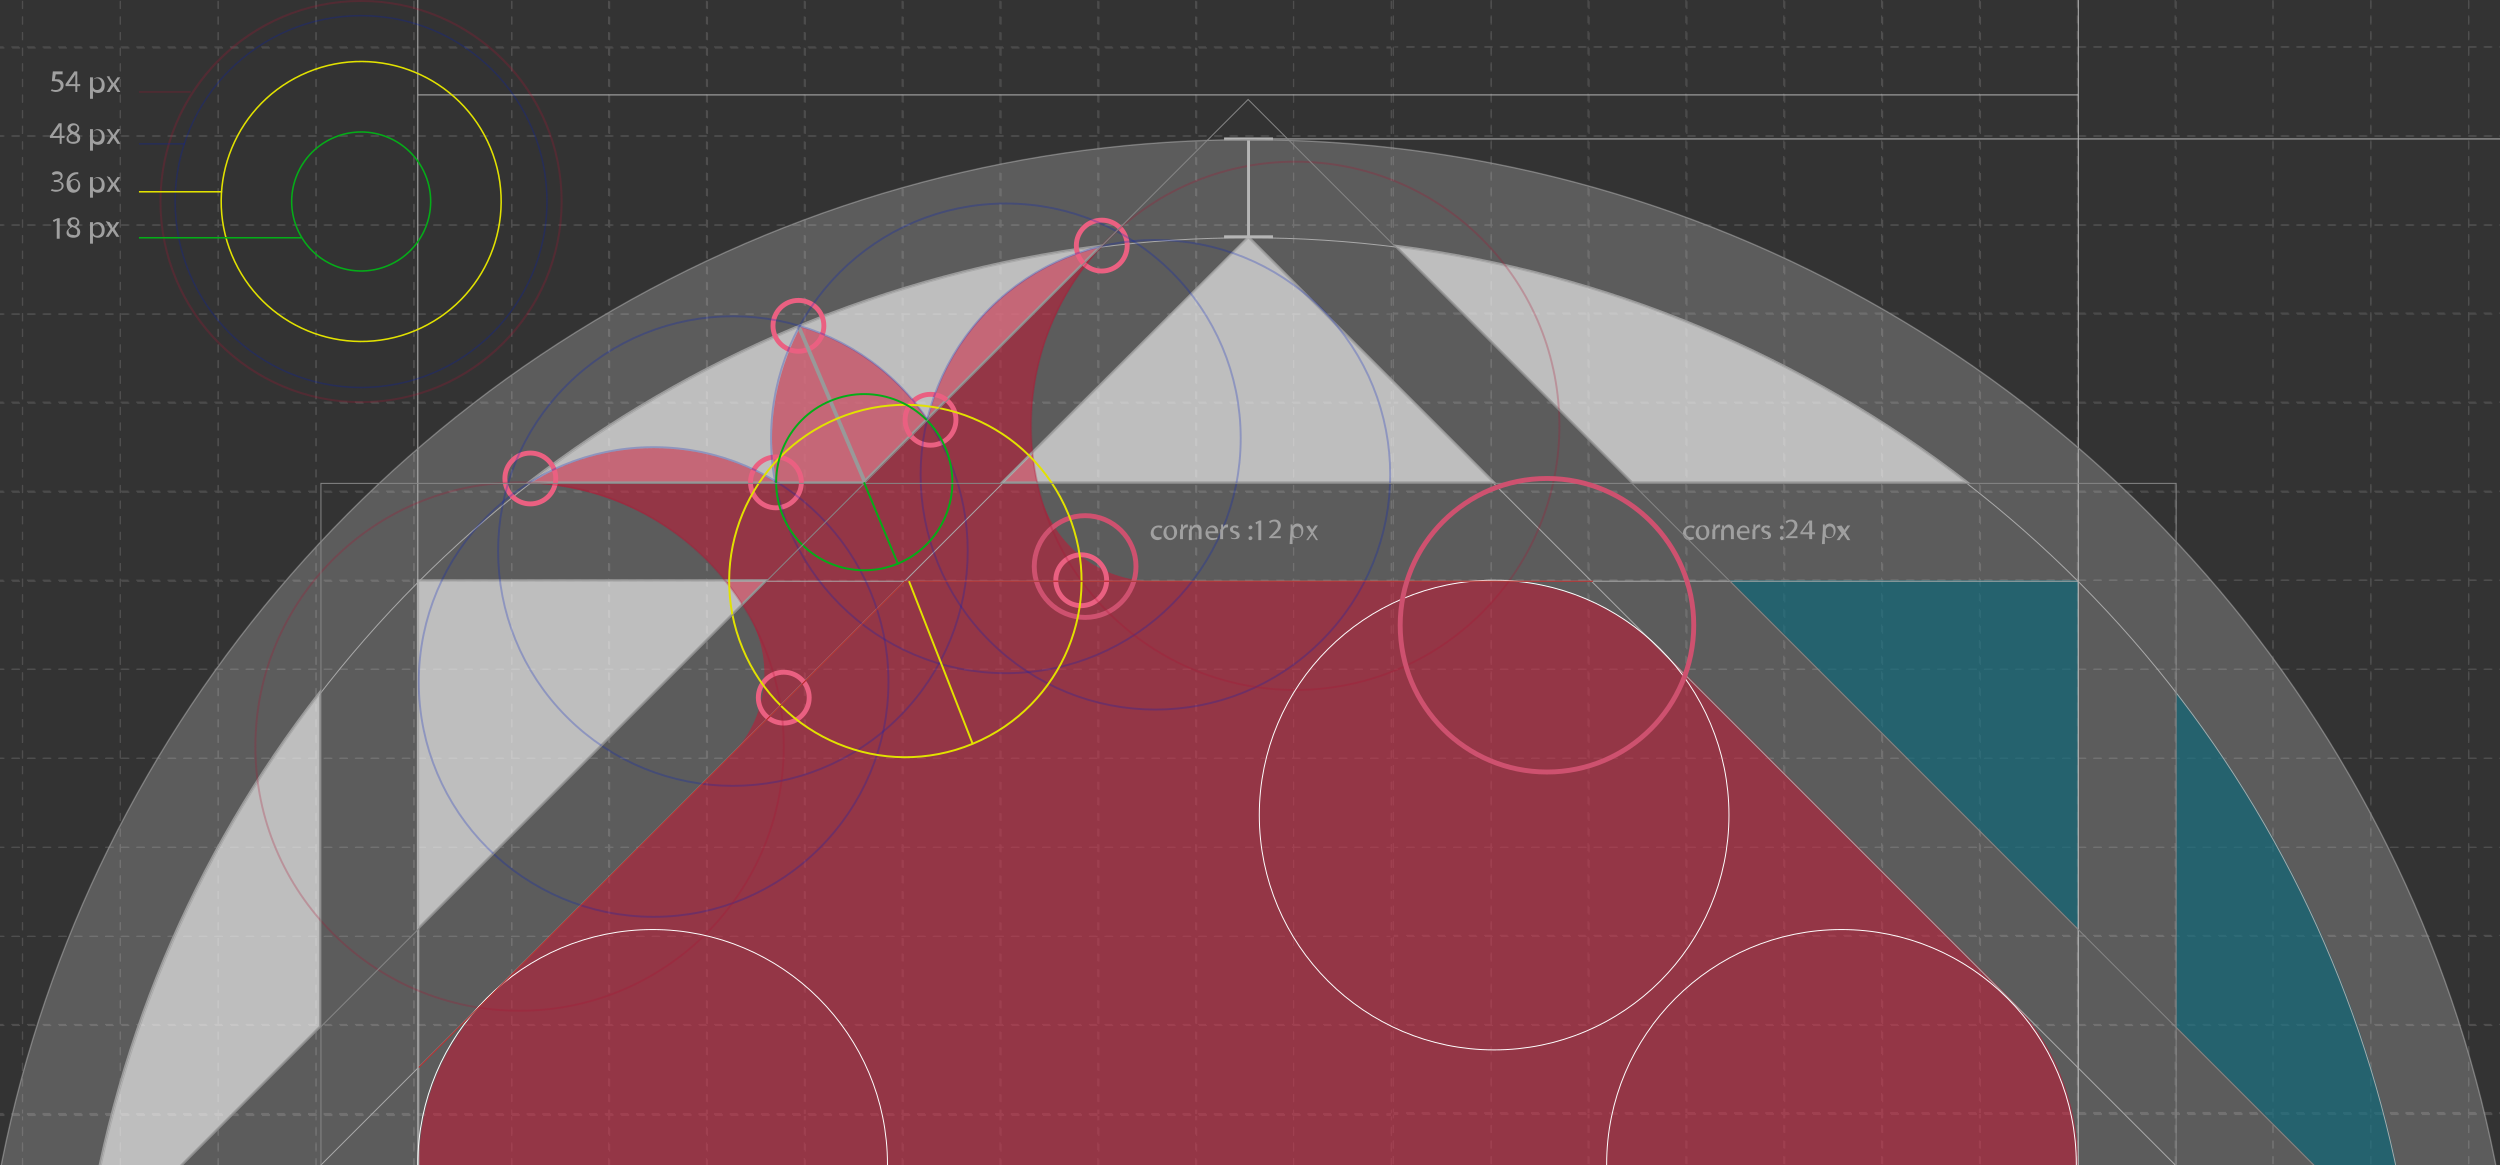 <?xml version="1.0" encoding="utf-8"?>
<!-- Generator: Adobe Illustrator 20.1.0, SVG Export Plug-In . SVG Version: 6.00 Build 0)  -->
<svg version="1.1" id="Layer_1" xmlns="http://www.w3.org/2000/svg" xmlns:xlink="http://www.w3.org/1999/xlink" x="0px" y="0px"
	 viewBox="0 0 255.5 119.1" style="enable-background:new 0 0 255.5 119.1;" xml:space="preserve">
<rect x="0" y="0" width="255.5" height="119.1" fill="#333333" stroke="none"/>
<style type="text/css">
	.st0{opacity:0.25;}
	.st1{fill:none;stroke:#A2A1A1;stroke-width:0.119;stroke-miterlimit:10;}
	.st2{fill:none;stroke:#A2A1A1;stroke-width:0.119;stroke-miterlimit:10;stroke-dasharray:0.798,0.798;}
	.st3{fill:none;stroke:#A2A1A1;stroke-width:0.119;stroke-miterlimit:10;stroke-dasharray:0.798,0.798;}
	.st4{opacity:0.2;fill:#FFFFFF;enable-background:new    ;}
	.st5{opacity:0.6;}
	.st6{fill:#FFFFFF;}
	.st7{fill:#00667A;}
	.st8{opacity:0.5;fill:#CC1030;enable-background:new    ;}
	.st9{fill:none;stroke:#999999;stroke-width:0.2;stroke-miterlimit:10;}
	.st10{fill:none;stroke:#B7B7B7;stroke-width:0.1;stroke-miterlimit:10;}
	.st11{fill:none;stroke:#CE516F;stroke-width:0.5;stroke-miterlimit:10;}
	.st12{fill:none;stroke:#AAAAAA;stroke-width:0.1;stroke-miterlimit:10;}
	.st13{fill:none;stroke:#EA6081;stroke-width:0.5;stroke-miterlimit:10;}
	.st14{fill:none;stroke:#A5A5A5;stroke-width:0.25;stroke-miterlimit:10;}
	.st15{fill:none;stroke:#999999;stroke-width:0.389;stroke-miterlimit:10;}
	.st16{opacity:0.25;fill:none;stroke:#021EC1;stroke-width:0.2;stroke-miterlimit:10;enable-background:new    ;}
	.st17{opacity:0.25;fill:none;stroke:#AF1233;stroke-width:0.2;stroke-miterlimit:10;enable-background:new    ;}
	.st18{fill:none;stroke:#E2E200;stroke-width:0.2;stroke-miterlimit:10;}
	.st19{fill:none;stroke:#04AD18;stroke-width:0.2;stroke-miterlimit:10;}
	.st20{fill:#A0A0A0;}
	.st21{fill:none;stroke:#B5B5B5;stroke-width:0.3;stroke-miterlimit:10;}
	.st22{fill:none;stroke:#878787;stroke-width:0.1;stroke-miterlimit:10;}
	.st23{fill:none;stroke:#FFFFFF;stroke-width:0.1;stroke-miterlimit:10;}
	.st24{fill:none;stroke:#B22020;stroke-width:0.1;stroke-miterlimit:10;}
	.st25{opacity:0.25;enable-background:new    ;}
	.st26{fill:#AF1233;}
	.st27{opacity:0.25;fill:none;stroke:#021EC1;stroke-width:0.159;stroke-miterlimit:10;enable-background:new    ;}
	.st28{fill:none;stroke:#E2E200;stroke-width:0.159;stroke-miterlimit:10;}
	.st29{fill:none;stroke:#04AD18;stroke-width:0.159;stroke-miterlimit:10;}
	.st30{opacity:0.25;fill:none;stroke:#AF1233;stroke-width:0.159;stroke-miterlimit:10;enable-background:new    ;}
</style>
<g class="st0">
	<g>
		<g>
			<g>
				<polyline class="st1" points="141.7,-31.5 142.1,-31.5 142.1,-31.5 141.7,-31.5 				"/>
				<line class="st2" x1="140.9" y1="-31.5" x2="-16.8" y2="-31.5"/>
				<polyline class="st1" points="-17.2,-31.5 -17.6,-31.5 -17.6,-31.5 -17.2,-31.5 				"/>
				<line class="st2" x1="-16.4" y1="-31.5" x2="141.3" y2="-31.5"/>
			</g>
		</g>
		<g>
			<g>
				<polyline class="st1" points="141.7,-22.4 142.1,-22.4 142.1,-22.4 141.7,-22.4 				"/>
				<line class="st2" x1="140.9" y1="-22.4" x2="-16.8" y2="-22.4"/>
				<polyline class="st1" points="-17.2,-22.4 -17.6,-22.4 -17.6,-22.4 -17.2,-22.4 				"/>
				<line class="st2" x1="-16.4" y1="-22.4" x2="141.3" y2="-22.4"/>
			</g>
		</g>
		<g>
			<g>
				<polyline class="st1" points="141.7,-13.4 142.1,-13.4 142.1,-13.3 141.7,-13.3 				"/>
				<line class="st2" x1="140.9" y1="-13.3" x2="-16.8" y2="-13.3"/>
				<polyline class="st1" points="-17.2,-13.3 -17.6,-13.3 -17.6,-13.4 -17.2,-13.4 				"/>
				<line class="st2" x1="-16.4" y1="-13.4" x2="141.3" y2="-13.4"/>
			</g>
		</g>
		<g>
			<g>
				<polyline class="st1" points="141.7,-4.3 142.1,-4.3 142.1,-4.2 141.7,-4.2 				"/>
				<line class="st2" x1="140.9" y1="-4.2" x2="-16.8" y2="-4.2"/>
				<polyline class="st1" points="-17.2,-4.2 -17.6,-4.2 -17.6,-4.3 -17.2,-4.3 				"/>
				<line class="st2" x1="-16.4" y1="-4.3" x2="141.3" y2="-4.3"/>
			</g>
		</g>
		<g>
			<g>
				<polyline class="st1" points="141.7,4.8 142.1,4.8 142.1,4.9 141.7,4.9 				"/>
				<line class="st2" x1="140.9" y1="4.9" x2="-16.8" y2="4.9"/>
				<polyline class="st1" points="-17.2,4.9 -17.6,4.9 -17.6,4.8 -17.2,4.8 				"/>
				<line class="st2" x1="-16.4" y1="4.8" x2="141.3" y2="4.8"/>
			</g>
		</g>
		<g>
			<g>
				<polyline class="st1" points="141.7,13.9 142.1,13.9 142.1,13.9 141.7,13.9 				"/>
				<line class="st2" x1="140.9" y1="13.9" x2="-16.8" y2="13.9"/>
				<polyline class="st1" points="-17.2,13.9 -17.6,13.9 -17.6,13.9 -17.2,13.9 				"/>
				<line class="st2" x1="-16.4" y1="13.9" x2="141.3" y2="13.9"/>
			</g>
		</g>
		<g>
			<g>
				<polyline class="st1" points="141.7,23 142.1,23 142.1,23 141.7,23 				"/>
				<line class="st2" x1="140.9" y1="23" x2="-16.8" y2="23"/>
				<polyline class="st1" points="-17.2,23 -17.6,23 -17.6,23 -17.2,23 				"/>
				<line class="st2" x1="-16.4" y1="23" x2="141.3" y2="23"/>
			</g>
		</g>
		<g>
			<g>
				<polyline class="st1" points="141.7,32.1 142.1,32.1 142.1,32.1 141.7,32.1 				"/>
				<line class="st2" x1="140.9" y1="32.1" x2="-16.8" y2="32.1"/>
				<polyline class="st1" points="-17.2,32.1 -17.6,32.1 -17.6,32.1 -17.2,32.1 				"/>
				<line class="st2" x1="-16.4" y1="32.1" x2="141.3" y2="32.1"/>
			</g>
		</g>
		<g>
			<g>
				<polyline class="st1" points="141.7,41.1 142.1,41.1 142.1,41.2 141.7,41.2 				"/>
				<line class="st2" x1="140.9" y1="41.2" x2="-16.8" y2="41.2"/>
				<polyline class="st1" points="-17.2,41.2 -17.6,41.2 -17.6,41.1 -17.2,41.1 				"/>
				<line class="st2" x1="-16.4" y1="41.1" x2="141.3" y2="41.1"/>
			</g>
		</g>
		<g>
			<g>
				<polyline class="st1" points="141.7,50.2 142.1,50.2 142.1,50.3 141.7,50.3 				"/>
				<line class="st2" x1="140.9" y1="50.3" x2="-16.8" y2="50.3"/>
				<polyline class="st1" points="-17.2,50.3 -17.6,50.3 -17.6,50.2 -17.2,50.2 				"/>
				<line class="st2" x1="-16.4" y1="50.2" x2="141.3" y2="50.2"/>
			</g>
		</g>
		<g>
			<g>
				<polyline class="st1" points="141.7,59.3 142.1,59.3 142.1,59.4 141.7,59.4 				"/>
				<line class="st2" x1="140.9" y1="59.4" x2="-16.8" y2="59.4"/>
				<polyline class="st1" points="-17.2,59.4 -17.6,59.4 -17.6,59.3 -17.2,59.3 				"/>
				<line class="st2" x1="-16.4" y1="59.3" x2="141.3" y2="59.3"/>
			</g>
		</g>
		<g>
			<g>
				<polyline class="st1" points="141.7,68.4 142.1,68.4 142.1,68.4 141.7,68.4 				"/>
				<line class="st2" x1="140.9" y1="68.4" x2="-16.8" y2="68.4"/>
				<polyline class="st1" points="-17.2,68.4 -17.6,68.4 -17.6,68.4 -17.2,68.4 				"/>
				<line class="st2" x1="-16.4" y1="68.4" x2="141.3" y2="68.4"/>
			</g>
		</g>
		<g>
			<g>
				<polyline class="st1" points="141.7,77.5 142.1,77.5 142.1,77.5 141.7,77.5 				"/>
				<line class="st2" x1="140.9" y1="77.5" x2="-16.8" y2="77.5"/>
				<polyline class="st1" points="-17.2,77.5 -17.6,77.5 -17.6,77.5 -17.2,77.5 				"/>
				<line class="st2" x1="-16.4" y1="77.5" x2="141.3" y2="77.5"/>
			</g>
		</g>
		<g>
			<g>
				<polyline class="st1" points="141.7,86.6 142.1,86.6 142.1,86.6 141.7,86.6 				"/>
				<line class="st2" x1="140.9" y1="86.6" x2="-16.8" y2="86.6"/>
				<polyline class="st1" points="-17.2,86.6 -17.6,86.6 -17.6,86.6 -17.2,86.6 				"/>
				<line class="st2" x1="-16.4" y1="86.6" x2="141.3" y2="86.6"/>
			</g>
		</g>
		<g>
			<g>
				<polyline class="st1" points="141.7,95.7 142.1,95.7 142.1,95.7 141.7,95.7 				"/>
				<line class="st2" x1="140.9" y1="95.7" x2="-16.8" y2="95.7"/>
				<polyline class="st1" points="-17.2,95.7 -17.6,95.7 -17.6,95.7 -17.2,95.7 				"/>
				<line class="st2" x1="-16.4" y1="95.7" x2="141.3" y2="95.7"/>
			</g>
		</g>
		<g>
			<g>
				<polyline class="st1" points="141.7,104.7 142.1,104.7 142.1,104.8 141.7,104.8 				"/>
				<line class="st2" x1="140.9" y1="104.8" x2="-16.8" y2="104.8"/>
				<polyline class="st1" points="-17.2,104.8 -17.6,104.8 -17.6,104.7 -17.2,104.7 				"/>
				<line class="st2" x1="-16.4" y1="104.7" x2="141.3" y2="104.7"/>
			</g>
		</g>
		<g>
			<g>
				<polyline class="st1" points="141.7,113.8 142.1,113.8 142.1,113.9 141.7,113.9 				"/>
				<line class="st2" x1="140.9" y1="113.9" x2="-16.8" y2="113.9"/>
				<polyline class="st1" points="-17.2,113.9 -17.6,113.9 -17.6,113.8 -17.2,113.8 				"/>
				<line class="st2" x1="-16.4" y1="113.8" x2="141.3" y2="113.8"/>
			</g>
		</g>
		<g>
			<g>
				<polyline class="st1" points="-17.7,-31 -17.7,-31.4 -17.7,-31.4 -17.7,-31 				"/>
				<line class="st3" x1="-17.7" y1="-30.2" x2="-17.7" y2="113"/>
				<polyline class="st1" points="-17.7,113.4 -17.7,113.8 -17.7,113.8 -17.7,113.4 				"/>
				<line class="st3" x1="-17.7" y1="112.6" x2="-17.7" y2="-30.6"/>
			</g>
		</g>
		<g>
			<g>
				<polyline class="st1" points="-7.7,-31 -7.7,-31.4 -7.7,-31.4 -7.7,-31 				"/>
				<line class="st3" x1="-7.7" y1="-30.2" x2="-7.7" y2="113"/>
				<polyline class="st1" points="-7.7,113.4 -7.7,113.8 -7.7,113.8 -7.7,113.4 				"/>
				<line class="st3" x1="-7.7" y1="112.6" x2="-7.7" y2="-30.6"/>
			</g>
		</g>
		<g>
			<g>
				<polyline class="st1" points="2.3,-31 2.3,-31.4 2.3,-31.4 2.3,-31 				"/>
				<line class="st3" x1="2.3" y1="-30.2" x2="2.3" y2="113"/>
				<polyline class="st1" points="2.3,113.4 2.3,113.8 2.3,113.8 2.3,113.4 				"/>
				<line class="st3" x1="2.3" y1="112.6" x2="2.3" y2="-30.6"/>
			</g>
		</g>
		<g>
			<g>
				<polyline class="st1" points="12.3,-31 12.3,-31.4 12.3,-31.4 12.3,-31 				"/>
				<line class="st3" x1="12.3" y1="-30.2" x2="12.3" y2="113"/>
				<polyline class="st1" points="12.3,113.4 12.3,113.8 12.3,113.8 12.3,113.4 				"/>
				<line class="st3" x1="12.3" y1="112.6" x2="12.3" y2="-30.6"/>
			</g>
		</g>
		<g>
			<g>
				<polyline class="st1" points="22.3,-31 22.3,-31.4 22.3,-31.4 22.3,-31 				"/>
				<line class="st3" x1="22.3" y1="-30.2" x2="22.3" y2="113"/>
				<polyline class="st1" points="22.3,113.4 22.3,113.8 22.3,113.8 22.3,113.4 				"/>
				<line class="st3" x1="22.3" y1="112.6" x2="22.3" y2="-30.6"/>
			</g>
		</g>
		<g>
			<g>
				<polyline class="st1" points="32.3,-31 32.3,-31.4 32.3,-31.4 32.3,-31 				"/>
				<line class="st3" x1="32.3" y1="-30.2" x2="32.3" y2="113"/>
				<polyline class="st1" points="32.3,113.4 32.3,113.8 32.3,113.8 32.3,113.4 				"/>
				<line class="st3" x1="32.3" y1="112.6" x2="32.3" y2="-30.6"/>
			</g>
		</g>
		<g>
			<g>
				<polyline class="st1" points="42.3,-31 42.3,-31.4 42.3,-31.4 42.3,-31 				"/>
				<line class="st3" x1="42.3" y1="-30.2" x2="42.3" y2="113"/>
				<polyline class="st1" points="42.3,113.4 42.3,113.8 42.3,113.8 42.3,113.4 				"/>
				<line class="st3" x1="42.3" y1="112.6" x2="42.3" y2="-30.6"/>
			</g>
		</g>
		<g>
			<g>
				<polyline class="st1" points="52.3,-31 52.3,-31.4 52.3,-31.4 52.3,-31 				"/>
				<line class="st3" x1="52.3" y1="-30.2" x2="52.3" y2="113"/>
				<polyline class="st1" points="52.3,113.4 52.3,113.8 52.3,113.8 52.3,113.4 				"/>
				<line class="st3" x1="52.3" y1="112.6" x2="52.3" y2="-30.6"/>
			</g>
		</g>
		<g>
			<g>
				<polyline class="st1" points="62.2,-31 62.2,-31.4 62.3,-31.4 62.3,-31 				"/>
				<line class="st3" x1="62.3" y1="-30.2" x2="62.3" y2="113"/>
				<polyline class="st1" points="62.3,113.4 62.3,113.8 62.2,113.8 62.2,113.4 				"/>
				<line class="st3" x1="62.2" y1="112.6" x2="62.2" y2="-30.6"/>
			</g>
		</g>
		<g>
			<g>
				<polyline class="st1" points="72.2,-31 72.2,-31.4 72.3,-31.4 72.3,-31 				"/>
				<line class="st3" x1="72.3" y1="-30.2" x2="72.3" y2="113"/>
				<polyline class="st1" points="72.3,113.4 72.3,113.8 72.2,113.8 72.2,113.4 				"/>
				<line class="st3" x1="72.2" y1="112.6" x2="72.2" y2="-30.6"/>
			</g>
		</g>
		<g>
			<g>
				<polyline class="st1" points="82.2,-31 82.2,-31.4 82.3,-31.4 82.3,-31 				"/>
				<line class="st3" x1="82.3" y1="-30.2" x2="82.3" y2="113"/>
				<polyline class="st1" points="82.3,113.4 82.3,113.8 82.2,113.8 82.2,113.4 				"/>
				<line class="st3" x1="82.2" y1="112.6" x2="82.2" y2="-30.6"/>
			</g>
		</g>
		<g>
			<g>
				<polyline class="st1" points="92.2,-31 92.2,-31.4 92.3,-31.4 92.3,-31 				"/>
				<line class="st3" x1="92.3" y1="-30.2" x2="92.3" y2="113"/>
				<polyline class="st1" points="92.3,113.4 92.3,113.8 92.2,113.8 92.2,113.4 				"/>
				<line class="st3" x1="92.2" y1="112.6" x2="92.2" y2="-30.6"/>
			</g>
		</g>
		<g>
			<g>
				<polyline class="st1" points="102.2,-31 102.2,-31.4 102.3,-31.4 102.3,-31 				"/>
				<line class="st3" x1="102.3" y1="-30.2" x2="102.3" y2="113"/>
				<polyline class="st1" points="102.3,113.4 102.3,113.8 102.2,113.8 102.2,113.4 				"/>
				<line class="st3" x1="102.2" y1="112.6" x2="102.2" y2="-30.6"/>
			</g>
		</g>
		<g>
			<g>
				<polyline class="st1" points="112.2,-31 112.2,-31.4 112.3,-31.4 112.3,-31 				"/>
				<line class="st3" x1="112.3" y1="-30.2" x2="112.3" y2="113"/>
				<polyline class="st1" points="112.3,113.4 112.3,113.8 112.2,113.8 112.2,113.4 				"/>
				<line class="st3" x1="112.2" y1="112.6" x2="112.2" y2="-30.6"/>
			</g>
		</g>
		<g>
			<g>
				<polyline class="st1" points="122.2,-31 122.2,-31.4 122.3,-31.4 122.3,-31 				"/>
				<line class="st3" x1="122.3" y1="-30.2" x2="122.3" y2="113"/>
				<polyline class="st1" points="122.3,113.4 122.3,113.8 122.2,113.8 122.2,113.4 				"/>
				<line class="st3" x1="122.2" y1="112.6" x2="122.2" y2="-30.6"/>
			</g>
		</g>
		<g>
			<g>
				<polyline class="st1" points="132.2,-31 132.2,-31.4 132.2,-31.4 132.2,-31 				"/>
				<line class="st3" x1="132.2" y1="-30.2" x2="132.2" y2="113"/>
				<polyline class="st1" points="132.2,113.4 132.2,113.8 132.2,113.8 132.2,113.4 				"/>
				<line class="st3" x1="132.2" y1="112.6" x2="132.2" y2="-30.6"/>
			</g>
		</g>
		<g>
			<g>
				<polyline class="st1" points="142.2,-31 142.2,-31.4 142.2,-31.4 142.2,-31 				"/>
				<line class="st3" x1="142.2" y1="-30.2" x2="142.2" y2="113"/>
				<polyline class="st1" points="142.2,113.4 142.2,113.8 142.2,113.8 142.2,113.4 				"/>
				<line class="st3" x1="142.2" y1="112.6" x2="142.2" y2="-30.6"/>
			</g>
		</g>
	</g>
	<g>
		<g>
			<g>
				<polyline class="st1" points="301.8,-31.6 302.2,-31.6 302.2,-31.5 301.8,-31.5 				"/>
				<line class="st2" x1="301" y1="-31.5" x2="143.3" y2="-31.5"/>
				<polyline class="st1" points="142.9,-31.5 142.5,-31.5 142.5,-31.6 142.9,-31.6 				"/>
				<line class="st2" x1="143.7" y1="-31.6" x2="301.4" y2="-31.6"/>
			</g>
		</g>
		<g>
			<g>
				<polyline class="st1" points="301.8,-22.5 302.2,-22.5 302.2,-22.4 301.8,-22.4 				"/>
				<line class="st2" x1="301" y1="-22.4" x2="143.3" y2="-22.4"/>
				<polyline class="st1" points="142.9,-22.4 142.5,-22.4 142.5,-22.5 142.9,-22.5 				"/>
				<line class="st2" x1="143.7" y1="-22.5" x2="301.4" y2="-22.5"/>
			</g>
		</g>
		<g>
			<g>
				<polyline class="st1" points="301.8,-13.4 302.2,-13.4 302.2,-13.3 301.8,-13.3 				"/>
				<line class="st2" x1="301" y1="-13.3" x2="143.3" y2="-13.3"/>
				<polyline class="st1" points="142.9,-13.3 142.5,-13.3 142.5,-13.4 142.9,-13.4 				"/>
				<line class="st2" x1="143.7" y1="-13.4" x2="301.4" y2="-13.4"/>
			</g>
		</g>
		<g>
			<g>
				<polyline class="st1" points="301.8,-4.3 302.2,-4.3 302.2,-4.3 301.8,-4.3 				"/>
				<line class="st2" x1="301" y1="-4.3" x2="143.3" y2="-4.3"/>
				<polyline class="st1" points="142.9,-4.3 142.5,-4.3 142.5,-4.3 142.9,-4.3 				"/>
				<line class="st2" x1="143.7" y1="-4.3" x2="301.4" y2="-4.3"/>
			</g>
		</g>
		<g>
			<g>
				<polyline class="st1" points="301.8,4.8 302.2,4.8 302.2,4.8 301.8,4.8 				"/>
				<line class="st2" x1="301" y1="4.8" x2="143.3" y2="4.8"/>
				<polyline class="st1" points="142.9,4.8 142.5,4.8 142.5,4.8 142.9,4.8 				"/>
				<line class="st2" x1="143.7" y1="4.8" x2="301.4" y2="4.8"/>
			</g>
		</g>
		<g>
			<g>
				<polyline class="st1" points="301.8,13.9 302.2,13.9 302.2,13.9 301.8,13.9 				"/>
				<line class="st2" x1="301" y1="13.9" x2="143.3" y2="13.9"/>
				<polyline class="st1" points="142.9,13.9 142.5,13.9 142.5,13.9 142.9,13.9 				"/>
				<line class="st2" x1="143.7" y1="13.9" x2="301.4" y2="13.9"/>
			</g>
		</g>
		<g>
			<g>
				<polyline class="st1" points="301.8,23 302.2,23 302.2,23 301.8,23 				"/>
				<line class="st2" x1="301" y1="23" x2="143.3" y2="23"/>
				<polyline class="st1" points="142.9,23 142.5,23 142.5,23 142.9,23 				"/>
				<line class="st2" x1="143.7" y1="23" x2="301.4" y2="23"/>
			</g>
		</g>
		<g>
			<g>
				<polyline class="st1" points="301.8,32 302.2,32 302.2,32.1 301.8,32.1 				"/>
				<line class="st2" x1="301" y1="32.1" x2="143.3" y2="32.1"/>
				<polyline class="st1" points="142.9,32.1 142.5,32.1 142.5,32 142.9,32 				"/>
				<line class="st2" x1="143.7" y1="32" x2="301.4" y2="32"/>
			</g>
		</g>
		<g>
			<g>
				<polyline class="st1" points="301.8,41.1 302.2,41.1 302.2,41.2 301.8,41.2 				"/>
				<line class="st2" x1="301" y1="41.2" x2="143.3" y2="41.2"/>
				<polyline class="st1" points="142.9,41.2 142.5,41.2 142.5,41.1 142.9,41.1 				"/>
				<line class="st2" x1="143.7" y1="41.1" x2="301.4" y2="41.1"/>
			</g>
		</g>
		<g>
			<g>
				<polyline class="st1" points="301.8,50.2 302.2,50.2 302.2,50.3 301.8,50.3 				"/>
				<line class="st2" x1="301" y1="50.3" x2="143.3" y2="50.3"/>
				<polyline class="st1" points="142.9,50.3 142.5,50.3 142.5,50.2 142.9,50.2 				"/>
				<line class="st2" x1="143.7" y1="50.2" x2="301.4" y2="50.2"/>
			</g>
		</g>
		<g>
			<g>
				<polyline class="st1" points="301.8,59.3 302.2,59.3 302.2,59.3 301.8,59.3 				"/>
				<line class="st2" x1="301" y1="59.3" x2="143.3" y2="59.3"/>
				<polyline class="st1" points="142.9,59.3 142.5,59.3 142.5,59.3 142.9,59.3 				"/>
				<line class="st2" x1="143.7" y1="59.3" x2="301.4" y2="59.3"/>
			</g>
		</g>
		<g>
			<g>
				<polyline class="st1" points="301.8,68.4 302.2,68.4 302.2,68.4 301.8,68.4 				"/>
				<line class="st2" x1="301" y1="68.4" x2="143.3" y2="68.4"/>
				<polyline class="st1" points="142.9,68.4 142.5,68.4 142.5,68.4 142.9,68.4 				"/>
				<line class="st2" x1="143.7" y1="68.4" x2="301.4" y2="68.4"/>
			</g>
		</g>
		<g>
			<g>
				<polyline class="st1" points="301.8,77.5 302.2,77.5 302.2,77.5 301.8,77.5 				"/>
				<line class="st2" x1="301" y1="77.5" x2="143.3" y2="77.5"/>
				<polyline class="st1" points="142.9,77.5 142.5,77.5 142.5,77.5 142.9,77.5 				"/>
				<line class="st2" x1="143.7" y1="77.5" x2="301.4" y2="77.5"/>
			</g>
		</g>
		<g>
			<g>
				<polyline class="st1" points="301.8,86.6 302.2,86.6 302.2,86.6 301.8,86.6 				"/>
				<line class="st2" x1="301" y1="86.6" x2="143.3" y2="86.6"/>
				<polyline class="st1" points="142.9,86.6 142.5,86.6 142.5,86.6 142.9,86.6 				"/>
				<line class="st2" x1="143.7" y1="86.6" x2="301.4" y2="86.6"/>
			</g>
		</g>
		<g>
			<g>
				<polyline class="st1" points="301.8,95.6 302.2,95.6 302.2,95.7 301.8,95.7 				"/>
				<line class="st2" x1="301" y1="95.7" x2="143.3" y2="95.7"/>
				<polyline class="st1" points="142.9,95.7 142.5,95.7 142.5,95.6 142.9,95.6 				"/>
				<line class="st2" x1="143.7" y1="95.6" x2="301.4" y2="95.6"/>
			</g>
		</g>
		<g>
			<g>
				<polyline class="st1" points="301.8,104.7 302.2,104.7 302.2,104.8 301.8,104.8 				"/>
				<line class="st2" x1="301" y1="104.8" x2="143.3" y2="104.8"/>
				<polyline class="st1" points="142.9,104.8 142.5,104.8 142.5,104.7 142.9,104.7 				"/>
				<line class="st2" x1="143.7" y1="104.7" x2="301.4" y2="104.7"/>
			</g>
		</g>
		<g>
			<g>
				<polyline class="st1" points="301.8,113.8 302.2,113.8 302.2,113.9 301.8,113.9 				"/>
				<line class="st2" x1="301" y1="113.9" x2="143.3" y2="113.9"/>
				<polyline class="st1" points="142.9,113.9 142.5,113.9 142.5,113.8 142.9,113.8 				"/>
				<line class="st2" x1="143.7" y1="113.8" x2="301.4" y2="113.8"/>
			</g>
		</g>
		<g>
			<g>
				<polyline class="st1" points="142.4,-31 142.4,-31.4 142.4,-31.4 142.4,-31 				"/>
				<line class="st3" x1="142.4" y1="-30.2" x2="142.4" y2="112.9"/>
				<polyline class="st1" points="142.4,113.3 142.4,113.7 142.4,113.7 142.4,113.3 				"/>
				<line class="st3" x1="142.4" y1="112.5" x2="142.4" y2="-30.6"/>
			</g>
		</g>
		<g>
			<g>
				<polyline class="st1" points="152.4,-31 152.4,-31.4 152.4,-31.4 152.4,-31 				"/>
				<line class="st3" x1="152.4" y1="-30.2" x2="152.4" y2="112.9"/>
				<polyline class="st1" points="152.4,113.3 152.4,113.7 152.4,113.7 152.4,113.3 				"/>
				<line class="st3" x1="152.4" y1="112.5" x2="152.4" y2="-30.6"/>
			</g>
		</g>
		<g>
			<g>
				<polyline class="st1" points="162.3,-31 162.3,-31.4 162.4,-31.4 162.4,-31 				"/>
				<line class="st3" x1="162.4" y1="-30.2" x2="162.4" y2="112.9"/>
				<polyline class="st1" points="162.4,113.3 162.4,113.7 162.3,113.7 162.3,113.3 				"/>
				<line class="st3" x1="162.3" y1="112.5" x2="162.3" y2="-30.6"/>
			</g>
		</g>
		<g>
			<g>
				<polyline class="st1" points="172.3,-31 172.3,-31.4 172.4,-31.4 172.4,-31 				"/>
				<line class="st3" x1="172.4" y1="-30.2" x2="172.4" y2="112.9"/>
				<polyline class="st1" points="172.4,113.3 172.4,113.7 172.3,113.7 172.3,113.3 				"/>
				<line class="st3" x1="172.3" y1="112.5" x2="172.3" y2="-30.6"/>
			</g>
		</g>
		<g>
			<g>
				<polyline class="st1" points="182.3,-31 182.3,-31.4 182.4,-31.4 182.4,-31 				"/>
				<line class="st3" x1="182.4" y1="-30.2" x2="182.4" y2="112.9"/>
				<polyline class="st1" points="182.4,113.3 182.4,113.7 182.3,113.7 182.3,113.3 				"/>
				<line class="st3" x1="182.3" y1="112.5" x2="182.3" y2="-30.6"/>
			</g>
		</g>
		<g>
			<g>
				<polyline class="st1" points="192.3,-31 192.3,-31.4 192.4,-31.4 192.4,-31 				"/>
				<line class="st3" x1="192.4" y1="-30.2" x2="192.4" y2="112.9"/>
				<polyline class="st1" points="192.4,113.3 192.4,113.7 192.3,113.7 192.3,113.3 				"/>
				<line class="st3" x1="192.3" y1="112.5" x2="192.3" y2="-30.6"/>
			</g>
		</g>
		<g>
			<g>
				<polyline class="st1" points="202.3,-31 202.3,-31.4 202.4,-31.4 202.4,-31 				"/>
				<line class="st3" x1="202.4" y1="-30.2" x2="202.4" y2="112.9"/>
				<polyline class="st1" points="202.4,113.3 202.4,113.7 202.3,113.7 202.3,113.3 				"/>
				<line class="st3" x1="202.3" y1="112.5" x2="202.3" y2="-30.6"/>
			</g>
		</g>
		<g>
			<g>
				<polyline class="st1" points="212.3,-31 212.3,-31.4 212.4,-31.4 212.4,-31 				"/>
				<line class="st3" x1="212.4" y1="-30.2" x2="212.4" y2="112.9"/>
				<polyline class="st1" points="212.4,113.3 212.4,113.7 212.3,113.7 212.3,113.3 				"/>
				<line class="st3" x1="212.3" y1="112.5" x2="212.3" y2="-30.6"/>
			</g>
		</g>
		<g>
			<g>
				<polyline class="st1" points="222.3,-31 222.3,-31.4 222.4,-31.4 222.4,-31 				"/>
				<line class="st3" x1="222.4" y1="-30.2" x2="222.4" y2="112.9"/>
				<polyline class="st1" points="222.4,113.3 222.4,113.7 222.3,113.7 222.3,113.3 				"/>
				<line class="st3" x1="222.3" y1="112.5" x2="222.3" y2="-30.6"/>
			</g>
		</g>
		<g>
			<g>
				<polyline class="st1" points="232.3,-31 232.3,-31.4 232.3,-31.4 232.3,-31 				"/>
				<line class="st3" x1="232.3" y1="-30.2" x2="232.3" y2="112.9"/>
				<polyline class="st1" points="232.3,113.3 232.3,113.7 232.3,113.7 232.3,113.3 				"/>
				<line class="st3" x1="232.3" y1="112.5" x2="232.3" y2="-30.6"/>
			</g>
		</g>
		<g>
			<g>
				<polyline class="st1" points="242.3,-31 242.3,-31.4 242.3,-31.4 242.3,-31 				"/>
				<line class="st3" x1="242.3" y1="-30.2" x2="242.3" y2="112.9"/>
				<polyline class="st1" points="242.3,113.3 242.3,113.7 242.3,113.7 242.3,113.3 				"/>
				<line class="st3" x1="242.3" y1="112.5" x2="242.3" y2="-30.6"/>
			</g>
		</g>
		<g>
			<g>
				<polyline class="st1" points="252.3,-31 252.3,-31.4 252.3,-31.4 252.3,-31 				"/>
				<line class="st3" x1="252.3" y1="-30.2" x2="252.3" y2="112.9"/>
				<polyline class="st1" points="252.3,113.3 252.3,113.7 252.3,113.7 252.3,113.3 				"/>
				<line class="st3" x1="252.3" y1="112.5" x2="252.3" y2="-30.6"/>
			</g>
		</g>
		<g>
			<g>
				<polyline class="st1" points="262.3,-31 262.3,-31.4 262.3,-31.4 262.3,-31 				"/>
				<line class="st3" x1="262.3" y1="-30.2" x2="262.3" y2="112.9"/>
				<polyline class="st1" points="262.3,113.3 262.3,113.7 262.3,113.7 262.3,113.3 				"/>
				<line class="st3" x1="262.3" y1="112.5" x2="262.3" y2="-30.6"/>
			</g>
		</g>
		<g>
			<g>
				<polyline class="st1" points="272.3,-31 272.3,-31.4 272.3,-31.4 272.3,-31 				"/>
				<line class="st3" x1="272.3" y1="-30.2" x2="272.3" y2="112.9"/>
				<polyline class="st1" points="272.3,113.3 272.3,113.7 272.3,113.7 272.3,113.3 				"/>
				<line class="st3" x1="272.3" y1="112.5" x2="272.3" y2="-30.6"/>
			</g>
		</g>
		<g>
			<g>
				<polyline class="st1" points="282.3,-31 282.3,-31.4 282.3,-31.4 282.3,-31 				"/>
				<line class="st3" x1="282.3" y1="-30.2" x2="282.3" y2="112.9"/>
				<polyline class="st1" points="282.3,113.3 282.3,113.7 282.3,113.7 282.3,113.3 				"/>
				<line class="st3" x1="282.3" y1="112.5" x2="282.3" y2="-30.6"/>
			</g>
		</g>
		<g>
			<g>
				<polyline class="st1" points="292.3,-31 292.3,-31.4 292.3,-31.4 292.3,-31 				"/>
				<line class="st3" x1="292.3" y1="-30.2" x2="292.3" y2="112.9"/>
				<polyline class="st1" points="292.3,113.3 292.3,113.7 292.3,113.7 292.3,113.3 				"/>
				<line class="st3" x1="292.3" y1="112.5" x2="292.3" y2="-30.6"/>
			</g>
		</g>
		<g>
			<g>
				<polyline class="st1" points="302.3,-31 302.3,-31.4 302.3,-31.4 302.3,-31 				"/>
				<line class="st3" x1="302.3" y1="-30.2" x2="302.3" y2="112.9"/>
				<polyline class="st1" points="302.3,113.3 302.3,113.7 302.3,113.7 302.3,113.3 				"/>
				<line class="st3" x1="302.3" y1="112.5" x2="302.3" y2="-30.6"/>
			</g>
		</g>
	</g>
	<g>
		<g>
			<g>
				<polyline class="st1" points="141.7,113.9 142.1,113.9 142.1,114 141.7,114 				"/>
				<line class="st2" x1="140.9" y1="114" x2="-16.8" y2="114"/>
				<polyline class="st1" points="-17.2,114 -17.6,114 -17.6,113.9 -17.2,113.9 				"/>
				<line class="st2" x1="-16.4" y1="113.9" x2="141.3" y2="113.9"/>
			</g>
		</g>
		<g>
			<g>
				<polyline class="st1" points="141.7,123 142.1,123 142.1,123.1 141.7,123.1 				"/>
				<line class="st2" x1="140.9" y1="123.1" x2="-16.8" y2="123.1"/>
				<polyline class="st1" points="-17.2,123.1 -17.6,123.1 -17.6,123 -17.2,123 				"/>
				<line class="st2" x1="-16.4" y1="123" x2="141.3" y2="123"/>
			</g>
		</g>
		<g>
			<g>
				<polyline class="st1" points="141.7,132.1 142.1,132.1 142.1,132.2 141.7,132.2 				"/>
				<line class="st2" x1="140.9" y1="132.2" x2="-16.8" y2="132.2"/>
				<polyline class="st1" points="-17.2,132.2 -17.6,132.2 -17.6,132.1 -17.2,132.1 				"/>
				<line class="st2" x1="-16.4" y1="132.1" x2="141.3" y2="132.1"/>
			</g>
		</g>
		<g>
			<g>
				<polyline class="st1" points="141.7,141.2 142.1,141.2 142.1,141.2 141.7,141.2 				"/>
				<line class="st2" x1="140.9" y1="141.2" x2="-16.8" y2="141.2"/>
				<polyline class="st1" points="-17.2,141.2 -17.6,141.2 -17.6,141.2 -17.2,141.2 				"/>
				<line class="st2" x1="-16.4" y1="141.2" x2="141.3" y2="141.2"/>
			</g>
		</g>
		<g>
			<g>
				<polyline class="st1" points="141.7,150.3 142.1,150.3 142.1,150.3 141.7,150.3 				"/>
				<line class="st2" x1="140.9" y1="150.3" x2="-16.8" y2="150.3"/>
				<polyline class="st1" points="-17.2,150.3 -17.6,150.3 -17.6,150.3 -17.2,150.3 				"/>
				<line class="st2" x1="-16.4" y1="150.3" x2="141.3" y2="150.3"/>
			</g>
		</g>
		<g>
			<g>
				<polyline class="st1" points="141.7,159.4 142.1,159.4 142.1,159.4 141.7,159.4 				"/>
				<line class="st2" x1="140.9" y1="159.4" x2="-16.8" y2="159.4"/>
				<polyline class="st1" points="-17.2,159.4 -17.6,159.4 -17.6,159.4 -17.2,159.4 				"/>
				<line class="st2" x1="-16.4" y1="159.4" x2="141.3" y2="159.4"/>
			</g>
		</g>
		<g>
			<g>
				<polyline class="st1" points="141.7,168.5 142.1,168.5 142.1,168.5 141.7,168.5 				"/>
				<line class="st2" x1="140.9" y1="168.5" x2="-16.8" y2="168.5"/>
				<polyline class="st1" points="-17.2,168.5 -17.6,168.5 -17.6,168.5 -17.2,168.5 				"/>
				<line class="st2" x1="-16.4" y1="168.5" x2="141.3" y2="168.5"/>
			</g>
		</g>
		<g>
			<g>
				<polyline class="st1" points="141.7,177.5 142.1,177.5 142.1,177.6 141.7,177.6 				"/>
				<line class="st2" x1="140.9" y1="177.6" x2="-16.8" y2="177.6"/>
				<polyline class="st1" points="-17.2,177.6 -17.6,177.6 -17.6,177.5 -17.2,177.5 				"/>
				<line class="st2" x1="-16.4" y1="177.5" x2="141.3" y2="177.5"/>
			</g>
		</g>
		<g>
			<g>
				<polyline class="st1" points="141.7,186.6 142.1,186.6 142.1,186.7 141.7,186.7 				"/>
				<line class="st2" x1="140.9" y1="186.7" x2="-16.8" y2="186.7"/>
				<polyline class="st1" points="-17.2,186.7 -17.6,186.7 -17.6,186.6 -17.2,186.6 				"/>
				<line class="st2" x1="-16.4" y1="186.6" x2="141.3" y2="186.6"/>
			</g>
		</g>
		<g>
			<g>
				<polyline class="st1" points="141.7,195.7 142.1,195.7 142.1,195.8 141.7,195.8 				"/>
				<line class="st2" x1="140.9" y1="195.8" x2="-16.8" y2="195.8"/>
				<polyline class="st1" points="-17.2,195.8 -17.6,195.8 -17.6,195.7 -17.2,195.7 				"/>
				<line class="st2" x1="-16.4" y1="195.7" x2="141.3" y2="195.7"/>
			</g>
		</g>
		<g>
			<g>
				<polyline class="st1" points="141.7,204.8 142.1,204.8 142.1,204.8 141.7,204.8 				"/>
				<line class="st2" x1="140.9" y1="204.8" x2="-16.8" y2="204.8"/>
				<polyline class="st1" points="-17.2,204.8 -17.6,204.8 -17.6,204.8 -17.2,204.8 				"/>
				<line class="st2" x1="-16.4" y1="204.8" x2="141.3" y2="204.8"/>
			</g>
		</g>
		<g>
			<g>
				<polyline class="st1" points="141.7,213.9 142.1,213.9 142.1,213.9 141.7,213.9 				"/>
				<line class="st2" x1="140.9" y1="213.9" x2="-16.8" y2="213.9"/>
				<polyline class="st1" points="-17.2,213.9 -17.6,213.9 -17.6,213.9 -17.2,213.9 				"/>
				<line class="st2" x1="-16.4" y1="213.9" x2="141.3" y2="213.9"/>
			</g>
		</g>
		<g>
			<g>
				<polyline class="st1" points="141.7,223 142.1,223 142.1,223 141.7,223 				"/>
				<line class="st2" x1="140.9" y1="223" x2="-16.8" y2="223"/>
				<polyline class="st1" points="-17.2,223 -17.6,223 -17.6,223 -17.2,223 				"/>
				<line class="st2" x1="-16.4" y1="223" x2="141.3" y2="223"/>
			</g>
		</g>
		<g>
			<g>
				<polyline class="st1" points="141.7,232.1 142.1,232.1 142.1,232.1 141.7,232.1 				"/>
				<line class="st2" x1="140.9" y1="232.1" x2="-16.8" y2="232.1"/>
				<polyline class="st1" points="-17.2,232.1 -17.6,232.1 -17.6,232.1 -17.2,232.1 				"/>
				<line class="st2" x1="-16.4" y1="232.1" x2="141.3" y2="232.1"/>
			</g>
		</g>
		<g>
			<g>
				<polyline class="st1" points="141.7,241.1 142.1,241.1 142.1,241.2 141.7,241.2 				"/>
				<line class="st2" x1="140.9" y1="241.2" x2="-16.8" y2="241.2"/>
				<polyline class="st1" points="-17.2,241.2 -17.6,241.2 -17.6,241.1 -17.2,241.1 				"/>
				<line class="st2" x1="-16.4" y1="241.1" x2="141.3" y2="241.1"/>
			</g>
		</g>
		<g>
			<g>
				<polyline class="st1" points="141.7,250.2 142.1,250.2 142.1,250.3 141.7,250.3 				"/>
				<line class="st2" x1="140.9" y1="250.3" x2="-16.8" y2="250.3"/>
				<polyline class="st1" points="-17.2,250.3 -17.6,250.3 -17.6,250.2 -17.2,250.2 				"/>
				<line class="st2" x1="-16.4" y1="250.2" x2="141.3" y2="250.2"/>
			</g>
		</g>
		<g>
			<g>
				<polyline class="st1" points="141.7,259.3 142.1,259.3 142.1,259.4 141.7,259.4 				"/>
				<line class="st2" x1="140.9" y1="259.4" x2="-16.8" y2="259.4"/>
				<polyline class="st1" points="-17.2,259.4 -17.6,259.4 -17.6,259.3 -17.2,259.3 				"/>
				<line class="st2" x1="-16.4" y1="259.3" x2="141.3" y2="259.3"/>
			</g>
		</g>
		<g>
			<g>
				<polyline class="st1" points="-17.7,114.5 -17.7,114.1 -17.7,114.1 -17.7,114.5 				"/>
				<line class="st3" x1="-17.7" y1="115.3" x2="-17.7" y2="258.4"/>
				<polyline class="st1" points="-17.7,258.8 -17.7,259.2 -17.7,259.2 -17.7,258.8 				"/>
				<line class="st3" x1="-17.7" y1="258" x2="-17.7" y2="114.9"/>
			</g>
		</g>
		<g>
			<g>
				<polyline class="st1" points="-7.7,114.5 -7.7,114.1 -7.7,114.1 -7.7,114.5 				"/>
				<line class="st3" x1="-7.7" y1="115.3" x2="-7.7" y2="258.4"/>
				<polyline class="st1" points="-7.7,258.8 -7.7,259.2 -7.7,259.2 -7.7,258.8 				"/>
				<line class="st3" x1="-7.7" y1="258" x2="-7.7" y2="114.9"/>
			</g>
		</g>
		<g>
			<g>
				<polyline class="st1" points="2.3,114.5 2.3,114.1 2.3,114.1 2.3,114.5 				"/>
				<line class="st3" x1="2.3" y1="115.3" x2="2.3" y2="258.4"/>
				<polyline class="st1" points="2.3,258.8 2.3,259.2 2.3,259.2 2.3,258.8 				"/>
				<line class="st3" x1="2.3" y1="258" x2="2.3" y2="114.9"/>
			</g>
		</g>
		<g>
			<g>
				<polyline class="st1" points="12.3,114.5 12.3,114.1 12.3,114.1 12.3,114.5 				"/>
				<line class="st3" x1="12.3" y1="115.3" x2="12.3" y2="258.4"/>
				<polyline class="st1" points="12.3,258.8 12.3,259.2 12.3,259.2 12.3,258.8 				"/>
				<line class="st3" x1="12.3" y1="258" x2="12.3" y2="114.9"/>
			</g>
		</g>
		<g>
			<g>
				<polyline class="st1" points="22.3,114.5 22.3,114.1 22.3,114.1 22.3,114.5 				"/>
				<line class="st3" x1="22.3" y1="115.3" x2="22.3" y2="258.4"/>
				<polyline class="st1" points="22.3,258.8 22.3,259.2 22.3,259.2 22.3,258.8 				"/>
				<line class="st3" x1="22.3" y1="258" x2="22.3" y2="114.9"/>
			</g>
		</g>
		<g>
			<g>
				<polyline class="st1" points="32.3,114.5 32.3,114.1 32.3,114.1 32.3,114.5 				"/>
				<line class="st3" x1="32.3" y1="115.3" x2="32.3" y2="258.4"/>
				<polyline class="st1" points="32.3,258.8 32.3,259.2 32.3,259.2 32.3,258.8 				"/>
				<line class="st3" x1="32.3" y1="258" x2="32.3" y2="114.9"/>
			</g>
		</g>
		<g>
			<g>
				<polyline class="st1" points="42.3,114.5 42.3,114.1 42.3,114.1 42.3,114.5 				"/>
				<line class="st3" x1="42.3" y1="115.3" x2="42.3" y2="258.4"/>
				<polyline class="st1" points="42.3,258.8 42.3,259.2 42.3,259.2 42.3,258.8 				"/>
				<line class="st3" x1="42.3" y1="258" x2="42.3" y2="114.9"/>
			</g>
		</g>
		<g>
			<g>
				<polyline class="st1" points="52.3,114.5 52.3,114.1 52.3,114.1 52.3,114.5 				"/>
				<line class="st3" x1="52.3" y1="115.3" x2="52.3" y2="258.4"/>
				<polyline class="st1" points="52.3,258.8 52.3,259.2 52.3,259.2 52.3,258.8 				"/>
				<line class="st3" x1="52.3" y1="258" x2="52.3" y2="114.9"/>
			</g>
		</g>
		<g>
			<g>
				<polyline class="st1" points="62.2,114.5 62.2,114.1 62.3,114.1 62.3,114.5 				"/>
				<line class="st3" x1="62.3" y1="115.3" x2="62.3" y2="258.4"/>
				<polyline class="st1" points="62.3,258.8 62.3,259.2 62.2,259.2 62.2,258.8 				"/>
				<line class="st3" x1="62.2" y1="258" x2="62.2" y2="114.9"/>
			</g>
		</g>
		<g>
			<g>
				<polyline class="st1" points="72.2,114.5 72.2,114.1 72.3,114.1 72.3,114.5 				"/>
				<line class="st3" x1="72.3" y1="115.3" x2="72.3" y2="258.4"/>
				<polyline class="st1" points="72.3,258.8 72.3,259.2 72.2,259.2 72.2,258.8 				"/>
				<line class="st3" x1="72.2" y1="258" x2="72.2" y2="114.9"/>
			</g>
		</g>
		<g>
			<g>
				<polyline class="st1" points="82.2,114.5 82.2,114.1 82.3,114.1 82.3,114.5 				"/>
				<line class="st3" x1="82.3" y1="115.3" x2="82.3" y2="258.4"/>
				<polyline class="st1" points="82.3,258.8 82.3,259.2 82.2,259.2 82.2,258.8 				"/>
				<line class="st3" x1="82.2" y1="258" x2="82.2" y2="114.9"/>
			</g>
		</g>
		<g>
			<g>
				<polyline class="st1" points="92.2,114.5 92.2,114.1 92.3,114.1 92.3,114.5 				"/>
				<line class="st3" x1="92.3" y1="115.3" x2="92.3" y2="258.4"/>
				<polyline class="st1" points="92.3,258.8 92.3,259.2 92.2,259.2 92.2,258.8 				"/>
				<line class="st3" x1="92.2" y1="258" x2="92.2" y2="114.9"/>
			</g>
		</g>
		<g>
			<g>
				<polyline class="st1" points="102.2,114.5 102.2,114.1 102.3,114.1 102.3,114.5 				"/>
				<line class="st3" x1="102.3" y1="115.3" x2="102.3" y2="258.4"/>
				<polyline class="st1" points="102.3,258.8 102.3,259.2 102.2,259.2 102.2,258.8 				"/>
				<line class="st3" x1="102.2" y1="258" x2="102.2" y2="114.9"/>
			</g>
		</g>
		<g>
			<g>
				<polyline class="st1" points="112.2,114.5 112.2,114.1 112.3,114.1 112.3,114.5 				"/>
				<line class="st3" x1="112.3" y1="115.3" x2="112.3" y2="258.4"/>
				<polyline class="st1" points="112.3,258.8 112.3,259.2 112.2,259.2 112.2,258.8 				"/>
				<line class="st3" x1="112.2" y1="258" x2="112.2" y2="114.9"/>
			</g>
		</g>
		<g>
			<g>
				<polyline class="st1" points="122.2,114.5 122.2,114.1 122.3,114.1 122.3,114.5 				"/>
				<line class="st3" x1="122.3" y1="115.3" x2="122.3" y2="258.4"/>
				<polyline class="st1" points="122.3,258.8 122.3,259.2 122.2,259.2 122.2,258.8 				"/>
				<line class="st3" x1="122.2" y1="258" x2="122.2" y2="114.9"/>
			</g>
		</g>
		<g>
			<g>
				<polyline class="st1" points="132.2,114.5 132.2,114.1 132.2,114.1 132.2,114.5 				"/>
				<line class="st3" x1="132.2" y1="115.3" x2="132.2" y2="258.4"/>
				<polyline class="st1" points="132.2,258.8 132.2,259.2 132.2,259.2 132.2,258.8 				"/>
				<line class="st3" x1="132.2" y1="258" x2="132.2" y2="114.9"/>
			</g>
		</g>
		<g>
			<g>
				<polyline class="st1" points="142.2,114.5 142.2,114.1 142.2,114.1 142.2,114.5 				"/>
				<line class="st3" x1="142.2" y1="115.3" x2="142.2" y2="258.4"/>
				<polyline class="st1" points="142.2,258.8 142.2,259.2 142.2,259.2 142.2,258.8 				"/>
				<line class="st3" x1="142.2" y1="258" x2="142.2" y2="114.9"/>
			</g>
		</g>
	</g>
	<g>
		<g>
			<g>
				<polyline class="st1" points="301.8,113.7 302.2,113.7 302.2,113.8 301.8,113.8 				"/>
				<line class="st2" x1="301" y1="113.8" x2="143.3" y2="113.8"/>
				<polyline class="st1" points="142.9,113.8 142.5,113.8 142.5,113.7 142.9,113.7 				"/>
				<line class="st2" x1="143.7" y1="113.7" x2="301.4" y2="113.7"/>
			</g>
		</g>
		<g>
			<g>
				<polyline class="st1" points="301.8,122.8 302.2,122.8 302.2,122.9 301.8,122.9 				"/>
				<line class="st2" x1="301" y1="122.9" x2="143.3" y2="122.9"/>
				<polyline class="st1" points="142.9,122.9 142.5,122.9 142.5,122.8 142.9,122.8 				"/>
				<line class="st2" x1="143.7" y1="122.8" x2="301.4" y2="122.8"/>
			</g>
		</g>
		<g>
			<g>
				<polyline class="st1" points="301.8,131.9 302.2,131.9 302.2,132 301.8,132 				"/>
				<line class="st2" x1="301" y1="132" x2="143.3" y2="132"/>
				<polyline class="st1" points="142.9,132 142.5,132 142.5,131.9 142.9,131.9 				"/>
				<line class="st2" x1="143.7" y1="131.9" x2="301.4" y2="131.9"/>
			</g>
		</g>
		<g>
			<g>
				<polyline class="st1" points="301.8,141 302.2,141 302.2,141 301.8,141 				"/>
				<line class="st2" x1="301" y1="141" x2="143.3" y2="141"/>
				<polyline class="st1" points="142.9,141 142.5,141 142.5,141 142.9,141 				"/>
				<line class="st2" x1="143.7" y1="141" x2="301.4" y2="141"/>
			</g>
		</g>
		<g>
			<g>
				<polyline class="st1" points="301.8,150.1 302.2,150.1 302.2,150.1 301.8,150.1 				"/>
				<line class="st2" x1="301" y1="150.1" x2="143.3" y2="150.1"/>
				<polyline class="st1" points="142.9,150.1 142.5,150.1 142.5,150.1 142.9,150.1 				"/>
				<line class="st2" x1="143.7" y1="150.1" x2="301.4" y2="150.1"/>
			</g>
		</g>
		<g>
			<g>
				<polyline class="st1" points="301.8,159.2 302.2,159.2 302.2,159.2 301.8,159.2 				"/>
				<line class="st2" x1="301" y1="159.2" x2="143.3" y2="159.2"/>
				<polyline class="st1" points="142.9,159.2 142.5,159.2 142.5,159.2 142.9,159.2 				"/>
				<line class="st2" x1="143.7" y1="159.2" x2="301.4" y2="159.2"/>
			</g>
		</g>
		<g>
			<g>
				<polyline class="st1" points="301.8,168.2 302.2,168.2 302.2,168.3 301.8,168.3 				"/>
				<line class="st2" x1="301" y1="168.3" x2="143.3" y2="168.3"/>
				<polyline class="st1" points="142.9,168.3 142.5,168.3 142.5,168.2 142.9,168.2 				"/>
				<line class="st2" x1="143.7" y1="168.2" x2="301.4" y2="168.2"/>
			</g>
		</g>
		<g>
			<g>
				<polyline class="st1" points="301.8,177.3 302.2,177.3 302.2,177.4 301.8,177.4 				"/>
				<line class="st2" x1="301" y1="177.4" x2="143.3" y2="177.4"/>
				<polyline class="st1" points="142.9,177.4 142.5,177.4 142.5,177.3 142.9,177.3 				"/>
				<line class="st2" x1="143.7" y1="177.3" x2="301.4" y2="177.3"/>
			</g>
		</g>
		<g>
			<g>
				<polyline class="st1" points="301.8,186.4 302.2,186.4 302.2,186.5 301.8,186.5 				"/>
				<line class="st2" x1="301" y1="186.5" x2="143.3" y2="186.5"/>
				<polyline class="st1" points="142.9,186.5 142.5,186.5 142.5,186.4 142.9,186.4 				"/>
				<line class="st2" x1="143.7" y1="186.4" x2="301.4" y2="186.4"/>
			</g>
		</g>
		<g>
			<g>
				<polyline class="st1" points="301.8,195.5 302.2,195.5 302.2,195.5 301.8,195.5 				"/>
				<line class="st2" x1="301" y1="195.5" x2="143.3" y2="195.5"/>
				<polyline class="st1" points="142.9,195.5 142.5,195.5 142.5,195.5 142.9,195.5 				"/>
				<line class="st2" x1="143.7" y1="195.5" x2="301.4" y2="195.5"/>
			</g>
		</g>
		<g>
			<g>
				<polyline class="st1" points="301.8,204.6 302.2,204.6 302.2,204.6 301.8,204.6 				"/>
				<line class="st2" x1="301" y1="204.6" x2="143.3" y2="204.6"/>
				<polyline class="st1" points="142.9,204.6 142.5,204.6 142.5,204.6 142.9,204.6 				"/>
				<line class="st2" x1="143.7" y1="204.6" x2="301.4" y2="204.6"/>
			</g>
		</g>
		<g>
			<g>
				<polyline class="st1" points="301.8,213.7 302.2,213.7 302.2,213.7 301.8,213.7 				"/>
				<line class="st2" x1="301" y1="213.7" x2="143.3" y2="213.7"/>
				<polyline class="st1" points="142.9,213.7 142.5,213.7 142.5,213.7 142.9,213.7 				"/>
				<line class="st2" x1="143.7" y1="213.7" x2="301.4" y2="213.7"/>
			</g>
		</g>
		<g>
			<g>
				<polyline class="st1" points="301.8,222.8 302.2,222.8 302.2,222.8 301.8,222.8 				"/>
				<line class="st2" x1="301" y1="222.8" x2="143.3" y2="222.8"/>
				<polyline class="st1" points="142.9,222.8 142.5,222.8 142.5,222.8 142.9,222.8 				"/>
				<line class="st2" x1="143.7" y1="222.8" x2="301.4" y2="222.8"/>
			</g>
		</g>
		<g>
			<g>
				<polyline class="st1" points="301.8,231.8 302.2,231.8 302.2,231.9 301.8,231.9 				"/>
				<line class="st2" x1="301" y1="231.9" x2="143.3" y2="231.9"/>
				<polyline class="st1" points="142.9,231.9 142.5,231.9 142.5,231.8 142.9,231.8 				"/>
				<line class="st2" x1="143.7" y1="231.8" x2="301.4" y2="231.8"/>
			</g>
		</g>
		<g>
			<g>
				<polyline class="st1" points="301.8,240.9 302.2,240.9 302.2,241 301.8,241 				"/>
				<line class="st2" x1="301" y1="241" x2="143.3" y2="241"/>
				<polyline class="st1" points="142.9,241 142.5,241 142.5,240.9 142.9,240.9 				"/>
				<line class="st2" x1="143.7" y1="240.9" x2="301.4" y2="240.9"/>
			</g>
		</g>
		<g>
			<g>
				<polyline class="st1" points="301.8,250 302.2,250 302.2,250.1 301.8,250.1 				"/>
				<line class="st2" x1="301" y1="250.1" x2="143.3" y2="250.1"/>
				<polyline class="st1" points="142.9,250.1 142.5,250.1 142.5,250 142.9,250 				"/>
				<line class="st2" x1="143.7" y1="250" x2="301.4" y2="250"/>
			</g>
		</g>
		<g>
			<g>
				<polyline class="st1" points="301.8,259.1 302.2,259.1 302.2,259.1 301.8,259.1 				"/>
				<line class="st2" x1="301" y1="259.1" x2="143.3" y2="259.1"/>
				<polyline class="st1" points="142.9,259.1 142.5,259.1 142.5,259.1 142.9,259.1 				"/>
				<line class="st2" x1="143.7" y1="259.1" x2="301.4" y2="259.1"/>
			</g>
		</g>
		<g>
			<g>
				<polyline class="st1" points="142.4,114.3 142.4,113.9 142.4,113.9 142.4,114.3 				"/>
				<line class="st3" x1="142.4" y1="115" x2="142.4" y2="258.2"/>
				<polyline class="st1" points="142.4,258.6 142.4,259 142.4,259 142.4,258.6 				"/>
				<line class="st3" x1="142.4" y1="257.8" x2="142.4" y2="114.7"/>
			</g>
		</g>
		<g>
			<g>
				<polyline class="st1" points="152.4,114.3 152.4,113.9 152.4,113.9 152.4,114.3 				"/>
				<line class="st3" x1="152.4" y1="115" x2="152.4" y2="258.2"/>
				<polyline class="st1" points="152.4,258.6 152.4,259 152.4,259 152.4,258.6 				"/>
				<line class="st3" x1="152.4" y1="257.8" x2="152.4" y2="114.7"/>
			</g>
		</g>
		<g>
			<g>
				<polyline class="st1" points="162.3,114.3 162.3,113.9 162.4,113.9 162.4,114.3 				"/>
				<line class="st3" x1="162.4" y1="115" x2="162.4" y2="258.2"/>
				<polyline class="st1" points="162.4,258.6 162.4,259 162.3,259 162.3,258.6 				"/>
				<line class="st3" x1="162.3" y1="257.8" x2="162.3" y2="114.7"/>
			</g>
		</g>
		<g>
			<g>
				<polyline class="st1" points="172.3,114.3 172.3,113.9 172.4,113.9 172.4,114.3 				"/>
				<line class="st3" x1="172.4" y1="115" x2="172.4" y2="258.2"/>
				<polyline class="st1" points="172.4,258.6 172.4,259 172.3,259 172.3,258.6 				"/>
				<line class="st3" x1="172.3" y1="257.8" x2="172.3" y2="114.7"/>
			</g>
		</g>
		<g>
			<g>
				<polyline class="st1" points="182.3,114.3 182.3,113.9 182.4,113.9 182.4,114.3 				"/>
				<line class="st3" x1="182.4" y1="115" x2="182.4" y2="258.2"/>
				<polyline class="st1" points="182.4,258.6 182.4,259 182.3,259 182.3,258.6 				"/>
				<line class="st3" x1="182.3" y1="257.8" x2="182.3" y2="114.7"/>
			</g>
		</g>
		<g>
			<g>
				<polyline class="st1" points="192.3,114.3 192.3,113.9 192.4,113.9 192.4,114.3 				"/>
				<line class="st3" x1="192.4" y1="115" x2="192.4" y2="258.2"/>
				<polyline class="st1" points="192.4,258.6 192.4,259 192.3,259 192.3,258.6 				"/>
				<line class="st3" x1="192.3" y1="257.8" x2="192.3" y2="114.7"/>
			</g>
		</g>
		<g>
			<g>
				<polyline class="st1" points="202.3,114.3 202.3,113.9 202.4,113.9 202.4,114.3 				"/>
				<line class="st3" x1="202.4" y1="115" x2="202.4" y2="258.2"/>
				<polyline class="st1" points="202.4,258.6 202.4,259 202.3,259 202.3,258.6 				"/>
				<line class="st3" x1="202.3" y1="257.8" x2="202.3" y2="114.7"/>
			</g>
		</g>
		<g>
			<g>
				<polyline class="st1" points="212.3,114.3 212.3,113.9 212.4,113.9 212.4,114.3 				"/>
				<line class="st3" x1="212.4" y1="115" x2="212.4" y2="258.2"/>
				<polyline class="st1" points="212.4,258.6 212.4,259 212.3,259 212.3,258.6 				"/>
				<line class="st3" x1="212.3" y1="257.8" x2="212.3" y2="114.7"/>
			</g>
		</g>
		<g>
			<g>
				<polyline class="st1" points="222.3,114.3 222.3,113.9 222.4,113.9 222.4,114.3 				"/>
				<line class="st3" x1="222.4" y1="115" x2="222.4" y2="258.2"/>
				<polyline class="st1" points="222.4,258.6 222.4,259 222.3,259 222.3,258.6 				"/>
				<line class="st3" x1="222.3" y1="257.8" x2="222.3" y2="114.7"/>
			</g>
		</g>
		<g>
			<g>
				<polyline class="st1" points="232.3,114.3 232.3,113.9 232.3,113.9 232.3,114.3 				"/>
				<line class="st3" x1="232.3" y1="115" x2="232.3" y2="258.2"/>
				<polyline class="st1" points="232.3,258.6 232.3,259 232.3,259 232.3,258.6 				"/>
				<line class="st3" x1="232.3" y1="257.8" x2="232.3" y2="114.7"/>
			</g>
		</g>
		<g>
			<g>
				<polyline class="st1" points="242.3,114.3 242.3,113.9 242.3,113.9 242.3,114.3 				"/>
				<line class="st3" x1="242.3" y1="115" x2="242.3" y2="258.2"/>
				<polyline class="st1" points="242.3,258.6 242.3,259 242.3,259 242.3,258.6 				"/>
				<line class="st3" x1="242.3" y1="257.8" x2="242.3" y2="114.7"/>
			</g>
		</g>
		<g>
			<g>
				<polyline class="st1" points="252.3,114.3 252.3,113.9 252.3,113.9 252.3,114.3 				"/>
				<line class="st3" x1="252.3" y1="115" x2="252.3" y2="258.2"/>
				<polyline class="st1" points="252.3,258.6 252.3,259 252.3,259 252.3,258.6 				"/>
				<line class="st3" x1="252.3" y1="257.8" x2="252.3" y2="114.7"/>
			</g>
		</g>
		<g>
			<g>
				<polyline class="st1" points="262.3,114.3 262.3,113.9 262.3,113.9 262.3,114.3 				"/>
				<line class="st3" x1="262.3" y1="115" x2="262.3" y2="258.2"/>
				<polyline class="st1" points="262.3,258.6 262.3,259 262.3,259 262.3,258.6 				"/>
				<line class="st3" x1="262.3" y1="257.8" x2="262.3" y2="114.7"/>
			</g>
		</g>
		<g>
			<g>
				<polyline class="st1" points="272.3,114.3 272.3,113.9 272.3,113.9 272.3,114.3 				"/>
				<line class="st3" x1="272.3" y1="115" x2="272.3" y2="258.2"/>
				<polyline class="st1" points="272.3,258.6 272.3,259 272.3,259 272.3,258.6 				"/>
				<line class="st3" x1="272.3" y1="257.8" x2="272.3" y2="114.7"/>
			</g>
		</g>
		<g>
			<g>
				<polyline class="st1" points="282.3,114.3 282.3,113.9 282.3,113.9 282.3,114.3 				"/>
				<line class="st3" x1="282.3" y1="115" x2="282.3" y2="258.2"/>
				<polyline class="st1" points="282.3,258.6 282.3,259 282.3,259 282.3,258.6 				"/>
				<line class="st3" x1="282.3" y1="257.8" x2="282.3" y2="114.7"/>
			</g>
		</g>
		<g>
			<g>
				<polyline class="st1" points="292.3,114.3 292.3,113.9 292.3,113.9 292.3,114.3 				"/>
				<line class="st3" x1="292.3" y1="115" x2="292.3" y2="258.2"/>
				<polyline class="st1" points="292.3,258.6 292.3,259 292.3,259 292.3,258.6 				"/>
				<line class="st3" x1="292.3" y1="257.8" x2="292.3" y2="114.7"/>
			</g>
		</g>
		<g>
			<g>
				<polyline class="st1" points="302.3,114.3 302.3,113.9 302.3,113.9 302.3,114.3 				"/>
				<line class="st3" x1="302.3" y1="115" x2="302.3" y2="258.2"/>
				<polyline class="st1" points="302.3,258.6 302.3,259 302.3,259 302.3,258.6 				"/>
				<line class="st3" x1="302.3" y1="257.8" x2="302.3" y2="114.7"/>
			</g>
		</g>
	</g>
</g>
<circle class="st4" cx="127.6" cy="144.2" r="130"/>
<g class="st5">
	<path class="st6" d="M32.7,70.7c-12.9,16.6-21.5,36.6-24.2,58.4l24.2-24.2V70.7z"/>
	<path class="st6" d="M201.1,49.3c-16.6-12.8-36.6-21.4-58.5-24.2l24.2,24.2C166.8,49.3,201.1,49.3,201.1,49.3z"/>
	<path class="st6" d="M54,49.3h34.2l24.3-24.2C90.6,27.9,70.6,36.5,54,49.3z"/>
	<polygon class="st6" points="152.7,49.3 127.6,24.2 102.4,49.3 	"/>
	<polygon class="st6" points="78.3,59.3 42.7,94.9 42.7,59.3 	"/>
</g>
<g class="st5">
	<path class="st7" d="M32.7,183.5L8.5,159.3c2.7,21.8,11.4,41.9,24.2,58.4V183.5z"/>
	<path class="st7" d="M88.3,239.1H54c16.6,12.9,36.6,21.5,58.4,24.2L88.3,239.1z"/>
	<path class="st7" d="M222.4,70.7v34.2l24.2,24.2C243.9,107.3,235.3,87.3,222.4,70.7z"/>
	<path class="st7" d="M166.8,239.1l-24.2,24.2c21.8-2.7,41.9-11.4,58.4-24.2L166.8,239.1L166.8,239.1z"/>
	<path class="st7" d="M222.4,183.5v34.2c12.9-16.6,21.5-36.6,24.2-58.4L222.4,183.5z"/>
	<polygon class="st7" points="212.4,94.9 212.4,59.3 176.8,59.3 	"/>
	<polygon class="st7" points="222.4,169.3 247.6,144.2 222.4,119.1 	"/>
	<polygon class="st7" points="212.4,193.5 212.4,229.1 176.8,229.1 	"/>
	<polygon class="st7" points="152.7,239.1 127.6,264.2 102.4,239.1 	"/>
	<polygon class="st7" points="42.7,229.1 78.3,229.1 42.7,193.5 	"/>
	<polygon class="st7" points="32.7,169.3 7.6,144.2 32.7,119.1 	"/>
</g>
<path class="st8" d="M205.4,102l-35.6-35.6c-4.5-4.5-10.6-7-17-7h-34.9c-5.5,0-10.2-3.7-11.6-8.9c-2.3-8.7-0.2-18.3,6.3-25.3
	c-4.2,1-8.2,3.1-11.5,6.4c-3.2,3.2-5.3,7.2-6.3,11.3c-0.8-1.2-1.8-2.4-2.9-3.5c-2.9-2.9-6.4-4.9-10.1-6c-1.8,3.4-2.9,7.3-2.9,11.4
	c0,1.5,0.2,3,0.4,4.5c-3.6-2.2-7.9-3.5-12.5-3.5s-9,1.3-12.6,3.6C63.7,49.8,72,55,76.5,62.8c2.7,4.7,2,10.7-1.9,14.5l-24.8,24.8
	c-4.5,4.5-7,10.6-7,17v50.4c0,6.4,2.5,12.5,7,17l35.6,35.6c4.5,4.5,10.6,7,17,7h50.4c6.4,0,12.5-2.5,17-7l35.6-35.6
	c4.5-4.5,7-10.6,7-17v-50.4C212.4,112.6,209.9,106.5,205.4,102z"/>
<g>
	<path class="st9" d="M32.7,70.7c-12.9,16.6-21.5,36.6-24.2,58.4l24.2-24.2V70.7z"/>
	<path class="st9" d="M201.1,49.3c-16.6-12.8-36.6-21.4-58.5-24.2l24.2,24.2C166.8,49.3,201.1,49.3,201.1,49.3z"/>
	<path class="st9" d="M54,49.3h34.2l24.3-24.2C90.6,27.9,70.6,36.5,54,49.3z"/>
	<polygon class="st9" points="152.7,49.3 127.6,24.2 102.4,49.3 	"/>
	<polygon class="st9" points="78.3,59.3 42.7,94.9 42.7,59.3 	"/>
</g>
<g>
	<line class="st10" x1="212.4" y1="-7.8" x2="212.4" y2="145.6"/>
	<line class="st10" x1="42.7" y1="145.6" x2="42.7" y2="-7.8"/>
	<line class="st10" x1="42.7" y1="9.7" x2="212.4" y2="9.7"/>
</g>
<g>
	<line class="st10" x1="282.9" y1="274.2" x2="125.9" y2="274.2"/>
	<line class="st10" x1="125.9" y1="14.2" x2="282.9" y2="14.2"/>
	<line class="st10" x1="265.4" y1="14.2" x2="265.4" y2="274.2"/>
</g>
<circle class="st11" cx="110.9" cy="57.9" r="5.2"/>
<g>
	<rect x="42.8" y="59.4" class="st12" width="169.6" height="169.6"/>
	
		<rect x="42.8" y="59.4" transform="matrix(0.707 -0.707 0.707 0.707 -64.606 132.477)" class="st12" width="169.6" height="169.6"/>
	<circle class="st12" cx="127.6" cy="144.2" r="119.9"/>
</g>
<circle class="st13" cx="54.2" cy="48.9" r="2.6"/>
<circle class="st13" cx="81.6" cy="33.3" r="2.6"/>
<circle class="st13" cx="112.6" cy="25.1" r="2.6"/>
<circle class="st13" cx="95.1" cy="42.9" r="2.6"/>
<circle class="st13" cx="79.3" cy="49.3" r="2.6"/>
<circle class="st13" cx="80.1" cy="71.3" r="2.6"/>
<circle class="st13" cx="110.5" cy="59.3" r="2.6"/>
<path class="st14" d="M112.6,25.1"/>
<path class="st14" d="M54,49.3"/>
<line class="st15" x1="88.4" y1="49.3" x2="81.6" y2="33.3"/>
<g>
	<g>
		<ellipse transform="matrix(0.707 -0.707 0.707 0.707 -17.855 69.468)" class="st16" cx="74.9" cy="56.3" rx="24" ry="24"/>
		<circle class="st16" cx="102.8" cy="44.8" r="24"/>
	</g>
	<g>
		<ellipse transform="matrix(0.707 -0.707 0.707 0.707 0.297 97.73)" class="st16" cx="118.1" cy="48.5" rx="24" ry="24"/>
		<ellipse transform="matrix(0.707 -0.707 0.707 0.707 8.014 106.371)" class="st17" cx="132.4" cy="43.5" rx="27" ry="27"/>
	</g>
	<g>
		<circle class="st16" cx="66.8" cy="69.7" r="24"/>
		<circle class="st17" cx="53.1" cy="76.3" r="27"/>
	</g>
	<ellipse transform="matrix(0.924 -0.383 0.383 0.924 -15.692 39.921)" class="st18" cx="92.5" cy="59.4" rx="18" ry="18"/>
	<ellipse transform="matrix(0.924 -0.383 0.383 0.924 -12.144 37.545)" class="st19" cx="88.3" cy="49.3" rx="9" ry="9"/>
</g>
<g>
	<path class="st20" d="M62.6,204.1L62.6,204.1l-0.7-0.2l0.2-0.4l0.9,0.3l0.3,0.3l-2.8,2.8l-0.4-0.4L62.6,204.1z"/>
	<path class="st20" d="M64.8,208.3c-0.9,0.9-1.8,1.1-2.4,0.5c-0.5-0.5-0.4-1.4,0.5-2.3c0.9-0.9,1.8-1,2.4-0.5
		C65.9,206.6,65.7,207.4,64.8,208.3z M63.3,206.8c-0.7,0.7-0.9,1.3-0.6,1.7c0.4,0.4,1,0.1,1.7-0.6c0.7-0.7,1-1.3,0.6-1.7
		C64.7,205.9,64,206.1,63.3,206.8z"/>
	<path class="st20" d="M66.1,209.7c0.3-0.3,0.5-0.5,0.7-0.7l0.3,0.3l-0.3,0.4l0,0c0.4-0.1,0.8,0,1.1,0.3c0.5,0.5,0.5,1.3-0.2,1.9
		c-0.7,0.7-1.6,0.7-2,0.2c-0.3-0.3-0.4-0.6-0.3-1l0,0l-1.1,1.1l-0.4-0.4L66.1,209.7z M66,210.6c-0.1,0.1-0.1,0.1-0.1,0.2
		c-0.2,0.3-0.1,0.7,0.1,1c0.4,0.4,0.9,0.3,1.4-0.2c0.4-0.4,0.5-1,0.2-1.4c-0.3-0.3-0.7-0.3-1-0.1c-0.1,0-0.1,0.1-0.2,0.1L66,210.6z"
		/>
	<path class="st20" d="M69.4,211.6l-0.1,0.7c0,0.2-0.1,0.4-0.1,0.5l0,0c0.2-0.1,0.4-0.1,0.5-0.1l0.7-0.1l0.4,0.4l-1.7,0.3l-0.3,1.8
		l-0.4-0.4l0.2-0.8c0-0.2,0.1-0.4,0.1-0.6l0,0c-0.2,0.1-0.4,0.1-0.6,0.1l-0.8,0.2l-0.4-0.4l1.8-0.3l0.3-1.7L69.4,211.6z"/>
</g>
<g>
	<line class="st21" x1="130.1" y1="24.2" x2="125.1" y2="24.2"/>
	<line class="st21" x1="125.1" y1="14.2" x2="130.1" y2="14.2"/>
	<line class="st21" x1="127.6" y1="14.2" x2="127.6" y2="24.2"/>
</g>
<g>
	<line class="st21" x1="58.1" y1="208.8" x2="54.5" y2="205.2"/>
	<line class="st21" x1="61.6" y1="198.2" x2="65.1" y2="201.7"/>
	<line class="st21" x1="63.4" y1="199.9" x2="56.3" y2="207"/>
</g>
<g>
	<line class="st21" x1="11.8" y1="203.9" x2="9.8" y2="199.3"/>
	<line class="st21" x1="19" y1="195.3" x2="21" y2="199.9"/>
	<line class="st21" x1="20" y1="197.6" x2="10.8" y2="201.6"/>
</g>
<g>
	<path class="st20" d="M17.8,201.2L17.8,201.2l-0.6-0.5l0.3-0.3l0.8,0.6l0.2,0.4l-3.6,1.6l-0.2-0.5L17.8,201.2z"/>
	<path class="st20" d="M18.3,205.9c-1.2,0.5-2.1,0.4-2.4-0.4c-0.3-0.7,0.1-1.5,1.3-2c1.2-0.5,2.1-0.3,2.4,0.4
		C20,204.7,19.5,205.4,18.3,205.9z M17.4,204c-0.9,0.4-1.3,0.9-1.1,1.4c0.2,0.5,0.9,0.5,1.8,0.1s1.4-0.9,1.1-1.4
		C19.1,203.6,18.4,203.5,17.4,204z"/>
	<path class="st20" d="M19.1,207.7c0.3-0.1,0.6-0.3,0.9-0.4l0.2,0.4l-0.4,0.2l0,0c0.4,0.1,0.7,0.3,0.9,0.7c0.3,0.6-0.1,1.4-0.9,1.7
		c-1,0.4-1.7,0-2-0.6c-0.2-0.4-0.1-0.7,0.1-1l0,0l-1.4,0.6l-0.2-0.5L19.1,207.7z M18.6,208.5c-0.1,0-0.1,0.1-0.2,0.1
		c-0.3,0.2-0.4,0.6-0.3,1c0.2,0.5,0.8,0.6,1.4,0.4c0.5-0.2,0.9-0.7,0.6-1.2c-0.1-0.3-0.5-0.5-0.9-0.5c-0.1,0-0.1,0-0.2,0.1
		L18.6,208.5z"/>
	<path class="st20" d="M21.4,210.6l-0.4,0.6c-0.1,0.2-0.2,0.3-0.3,0.5l0,0c0.2,0,0.4,0,0.6,0.1l0.7,0.1l0.2,0.5l-1.7-0.3l-1,1.5
		l-0.2-0.5l0.4-0.7c0.1-0.2,0.2-0.3,0.3-0.5l0,0c-0.2,0-0.4-0.1-0.6-0.1l-0.8-0.1l-0.1-0.5l1.8,0.4l0.9-1.5L21.4,210.6z"/>
</g>
<g>
	<g>
		<path class="st20" d="M173.1,55.1c-0.1,0-0.2,0.1-0.4,0.1c-0.4,0-0.7-0.3-0.7-0.7s0.3-0.8,0.8-0.8c0.2,0,0.3,0,0.4,0.1l-0.1,0.2
			c-0.1,0-0.2-0.1-0.3-0.1c-0.3,0-0.5,0.2-0.5,0.5s0.2,0.5,0.5,0.5c0.2,0,0.3,0,0.3-0.1V55.1z"/>
		<path class="st20" d="M174.7,54.4c0,0.5-0.4,0.8-0.7,0.8c-0.4,0-0.7-0.3-0.7-0.7c0-0.5,0.3-0.8,0.7-0.8
			C174.4,53.6,174.7,53.9,174.7,54.4z M173.6,54.4c0,0.3,0.2,0.6,0.4,0.6c0.3,0,0.4-0.2,0.4-0.6c0-0.2-0.1-0.6-0.4-0.6
			C173.7,53.8,173.6,54.1,173.6,54.4z"/>
		<path class="st20" d="M175.1,54.1c0-0.2,0-0.3,0-0.5h0.2v0.3l0,0c0.1-0.2,0.2-0.3,0.4-0.3h0.1v0.3h-0.1c-0.2,0-0.3,0.1-0.4,0.3
			v0.1v0.8H175v-1C175,54.1,175.1,54.1,175.1,54.1z"/>
		<path class="st20" d="M176,54.1c0-0.2,0-0.3,0-0.4h0.2v0.2l0,0c0.1-0.1,0.2-0.3,0.5-0.3c0.2,0,0.5,0.1,0.5,0.6v0.9h-0.3v-0.8
			c0-0.2-0.1-0.4-0.3-0.4s-0.3,0.1-0.4,0.3v0.1v0.9h-0.3v-1.1H176z"/>
		<path class="st20" d="M177.8,54.5c0,0.4,0.2,0.5,0.5,0.5c0.2,0,0.3,0,0.4-0.1v0.2c-0.1,0-0.3,0.1-0.5,0.1c-0.4,0-0.7-0.3-0.7-0.7
			s0.3-0.8,0.7-0.8c0.5,0,0.6,0.4,0.6,0.7c0,0.1,0,0.1,0,0.1H177.8z M178.6,54.3c0-0.2-0.1-0.4-0.4-0.4c-0.3,0-0.4,0.2-0.4,0.4
			H178.6z"/>
		<path class="st20" d="M179.2,54.1c0-0.2,0-0.3,0-0.5h0.2v0.3l0,0c0.1-0.2,0.2-0.3,0.4-0.3h0.1v0.3h-0.1c-0.2,0-0.3,0.1-0.4,0.3
			v0.1v0.8h-0.3v-1C179.1,54.1,179.2,54.1,179.2,54.1z"/>
		<path class="st20" d="M180.1,54.9c0.1,0.1,0.2,0.1,0.3,0.1c0.2,0,0.3-0.1,0.3-0.2c0-0.1-0.1-0.2-0.3-0.3c-0.3-0.1-0.4-0.2-0.4-0.4
			s0.2-0.4,0.5-0.4c0.1,0,0.3,0,0.4,0.1l-0.1,0.2c-0.1,0-0.2-0.1-0.3-0.1c-0.2,0-0.2,0.1-0.2,0.2c0,0.1,0.1,0.2,0.3,0.2
			c0.3,0.1,0.4,0.2,0.4,0.4c0,0.3-0.2,0.4-0.5,0.4c-0.2,0-0.3,0-0.4-0.1V54.9z"/>
		<path class="st20" d="M181.9,53.9c0-0.1,0.1-0.2,0.2-0.2c0.1,0,0.2,0.1,0.2,0.2c0,0.1-0.1,0.2-0.2,0.2S181.9,54,181.9,53.9z
			 M181.9,55c0-0.1,0.1-0.2,0.2-0.2c0.1,0,0.2,0.1,0.2,0.2c0,0.1-0.1,0.2-0.2,0.2S181.9,55.1,181.9,55z"/>
		<path class="st20" d="M182.5,55.1v-0.2l0.2-0.2c0.5-0.5,0.7-0.7,0.7-1c0-0.2-0.1-0.4-0.4-0.4c-0.2,0-0.3,0.1-0.4,0.2l-0.1-0.2
			c0.1-0.1,0.3-0.2,0.6-0.2c0.4,0,0.6,0.3,0.6,0.6c0,0.4-0.3,0.7-0.7,1l-0.2,0.1l0,0h0.9V55h-1.2V55.1z"/>
		<path class="st20" d="M184.9,55.1v-0.5H184v-0.2l0.9-1.2h0.3v1.2h0.3v0.2h-0.3v0.5H184.9z M184.9,54.4v-0.7c0-0.1,0-0.2,0-0.3l0,0
			c-0.1,0.1-0.1,0.2-0.2,0.3l-0.5,0.7l0,0H184.9z"/>
		<path class="st20" d="M186.3,54.1c0-0.2,0-0.3,0-0.5h0.2v0.2l0,0c0.1-0.2,0.3-0.3,0.5-0.3c0.4,0,0.6,0.3,0.6,0.7
			c0,0.5-0.3,0.8-0.7,0.8c-0.2,0-0.4-0.1-0.4-0.2l0,0v0.8h-0.3L186.3,54.1L186.3,54.1z M186.6,54.5L186.6,54.5
			c0,0.3,0.2,0.4,0.4,0.4c0.3,0,0.4-0.2,0.4-0.6c0-0.3-0.2-0.5-0.4-0.5s-0.3,0.1-0.4,0.3v0.1V54.5z"/>
		<path class="st20" d="M188.2,53.7l0.2,0.3c0.1,0.1,0.1,0.2,0.1,0.2l0,0c0-0.1,0.1-0.2,0.1-0.2l0.2-0.3h0.3l-0.5,0.7l0.5,0.8h-0.3
			l-0.2-0.3c-0.1-0.1-0.1-0.2-0.2-0.3l0,0c0,0.1-0.1,0.2-0.2,0.3l-0.2,0.3h-0.3l0.5-0.7l-0.5-0.7L188.2,53.7L188.2,53.7z"/>
	</g>
</g>
<g>
	<path class="st20" d="M118.7,55.1c-0.1,0-0.2,0.1-0.4,0.1c-0.4,0-0.7-0.3-0.7-0.7s0.3-0.8,0.8-0.8c0.2,0,0.3,0,0.4,0.1l-0.1,0.2
		c-0.1,0-0.2-0.1-0.3-0.1c-0.3,0-0.5,0.2-0.5,0.5s0.2,0.5,0.5,0.5c0.2,0,0.3,0,0.3-0.1L118.7,55.1z"/>
	<path class="st20" d="M120.3,54.4c0,0.5-0.4,0.8-0.7,0.8c-0.4,0-0.7-0.3-0.7-0.7c0-0.5,0.3-0.8,0.7-0.8
		C120,53.6,120.3,53.9,120.3,54.4z M119.2,54.4c0,0.3,0.2,0.6,0.4,0.6c0.3,0,0.4-0.2,0.4-0.6c0-0.2-0.1-0.6-0.4-0.6
		C119.3,53.8,119.2,54.1,119.2,54.4z"/>
	<path class="st20" d="M120.7,54.1c0-0.2,0-0.3,0-0.5h0.2v0.3l0,0c0.1-0.2,0.2-0.3,0.4-0.3h0.1v0.3h-0.1c-0.2,0-0.3,0.1-0.4,0.3v0.1
		v0.8h-0.3v-1C120.6,54.1,120.7,54.1,120.7,54.1z"/>
	<path class="st20" d="M121.6,54.1c0-0.2,0-0.3,0-0.4h0.2v0.2l0,0c0.1-0.1,0.2-0.3,0.5-0.3c0.2,0,0.5,0.1,0.5,0.6v0.9h-0.3v-0.8
		c0-0.2-0.1-0.4-0.3-0.4s-0.3,0.1-0.4,0.3v0.1v0.9h-0.3v-1.1H121.6z"/>
	<path class="st20" d="M123.5,54.5c0,0.4,0.2,0.5,0.5,0.5c0.2,0,0.3,0,0.4-0.1v0.2c-0.1,0-0.3,0.1-0.5,0.1c-0.4,0-0.7-0.3-0.7-0.7
		s0.3-0.8,0.7-0.8c0.5,0,0.6,0.4,0.6,0.7c0,0.1,0,0.1,0,0.1H123.5z M124.2,54.3c0-0.2-0.1-0.4-0.4-0.4c-0.3,0-0.4,0.2-0.4,0.4H124.2
		z"/>
	<path class="st20" d="M124.8,54.1c0-0.2,0-0.3,0-0.5h0.2v0.3l0,0c0.1-0.2,0.2-0.3,0.4-0.3h0.1v0.3h-0.1c-0.2,0-0.3,0.1-0.4,0.3v0.1
		v0.8h-0.3v-1C124.7,54.1,124.8,54.1,124.8,54.1z"/>
	<path class="st20" d="M125.8,54.9c0.1,0.1,0.2,0.1,0.3,0.1c0.2,0,0.3-0.1,0.3-0.2c0-0.1-0.1-0.2-0.3-0.3c-0.3-0.1-0.4-0.2-0.4-0.4
		s0.2-0.4,0.5-0.4c0.1,0,0.3,0,0.4,0.1l-0.1,0.2c-0.1,0-0.2-0.1-0.3-0.1c-0.2,0-0.2,0.1-0.2,0.2c0,0.1,0.1,0.2,0.3,0.2
		c0.3,0.1,0.4,0.2,0.4,0.4c0,0.3-0.2,0.4-0.5,0.4c-0.2,0-0.3,0-0.4-0.1V54.9z"/>
	<path class="st20" d="M127.6,53.9c0-0.1,0.1-0.2,0.2-0.2c0.1,0,0.2,0.1,0.2,0.2c0,0.1-0.1,0.2-0.2,0.2
		C127.6,54.1,127.6,54,127.6,53.9z M127.6,55c0-0.1,0.1-0.2,0.2-0.2c0.1,0,0.2,0.1,0.2,0.2c0,0.1-0.1,0.2-0.2,0.2
		C127.6,55.2,127.6,55.1,127.6,55z"/>
	<path class="st20" d="M128.7,53.4L128.7,53.4l-0.3,0.2l-0.1-0.2l0.4-0.2h0.2v2h-0.3v-1.8H128.7z"/>
	<path class="st20" d="M129.7,55.1v-0.2l0.2-0.2c0.5-0.5,0.7-0.7,0.7-1c0-0.2-0.1-0.4-0.4-0.4c-0.2,0-0.3,0.1-0.4,0.2l-0.1-0.2
		c0.1-0.1,0.3-0.2,0.6-0.2c0.4,0,0.6,0.3,0.6,0.6c0,0.4-0.3,0.7-0.7,1l-0.2,0.1l0,0h0.9V55h-1.2L129.7,55.1L129.7,55.1z"/>
	<path class="st20" d="M131.9,54.1c0-0.2,0-0.3,0-0.5h0.2v0.2l0,0c0.1-0.2,0.3-0.3,0.5-0.3c0.4,0,0.6,0.3,0.6,0.7
		c0,0.5-0.3,0.8-0.7,0.8c-0.2,0-0.4-0.1-0.4-0.2l0,0v0.8h-0.3L131.9,54.1L131.9,54.1z M132.2,54.5L132.2,54.5c0,0.3,0.2,0.4,0.4,0.4
		c0.3,0,0.4-0.2,0.4-0.6c0-0.3-0.2-0.5-0.4-0.5s-0.3,0.1-0.4,0.3v0.1V54.5z"/>
	<path class="st20" d="M133.8,53.7L134,54c0.1,0.1,0.1,0.2,0.1,0.2l0,0c0-0.1,0.1-0.2,0.1-0.2l0.2-0.3h0.3l-0.5,0.7l0.5,0.8h-0.2
		l-0.2-0.3c-0.1-0.1-0.1-0.2-0.2-0.3l0,0c0,0.1-0.1,0.2-0.2,0.3l-0.2,0.3h-0.2l0.5-0.7l-0.5-0.7L133.8,53.7L133.8,53.7z"/>
</g>
<g>
	<circle class="st22" cx="127.6" cy="144.2" r="129.9"/>
	<rect x="32.8" y="49.4" class="st22" width="189.6" height="189.6"/>
	
		<rect x="32.8" y="49.4" transform="matrix(0.707 -0.707 0.707 0.707 -64.606 132.477)" class="st22" width="189.6" height="189.6"/>
</g>
<g>
	<circle class="st23" cx="188.2" cy="119" r="24"/>
	<circle class="st23" cx="152.7" cy="83.3" r="24"/>
	<circle class="st23" cx="188.2" cy="169.3" r="24"/>
	<circle class="st23" cx="152.7" cy="205" r="24"/>
	<circle class="st23" cx="102.2" cy="204.8" r="24"/>
	<circle class="st23" cx="66.7" cy="169.3" r="24"/>
	<circle class="st23" cx="66.7" cy="119" r="24"/>
</g>
<polyline class="st24" points="42.8,109.1 92.5,59.4 162.8,59.4 "/>
<line class="st19" x1="88.3" y1="49.3" x2="91.8" y2="57.7"/>
<line class="st18" x1="92.9" y1="59.4" x2="99.4" y2="76"/>
<g class="st25">
	<path class="st26" d="M36.9,0.2c11.3,0,20.4,9.2,20.4,20.4S48.2,41,36.9,41s-20.4-9.2-20.4-20.4S25.6,0.2,36.9,0.2 M36.9,0
		C25.5,0,16.3,9.2,16.3,20.6s9.2,20.6,20.6,20.6S57.5,32,57.5,20.6S48.3,0,36.9,0L36.9,0z"/>
</g>
<g>
	<path class="st20" d="M6.5,7.6H5.7L5.6,8.1c0,0,0.1,0,0.2,0c0.2,0,0.3,0,0.4,0.1c0.2,0.1,0.3,0.3,0.3,0.5c0,0.4-0.3,0.7-0.8,0.7
		c-0.2,0-0.4-0.1-0.5-0.1l0.1-0.2c0.1,0.1,0.2,0.1,0.4,0.1C6,9.2,6.2,9,6.2,8.8c0-0.3-0.2-0.5-0.6-0.5c-0.1,0-0.2,0-0.3,0l0.1-1h1
		v0.3C6.4,7.6,6.5,7.6,6.5,7.6z"/>
	<path class="st20" d="M7.7,9.4V8.8h-1V8.6l0.9-1.3h0.3v1.3h0.3v0.2H7.9v0.6H7.7z M7.7,8.6V7.9c0-0.1,0-0.2,0-0.3l0,0
		C7.6,7.7,7.6,7.8,7.5,7.9L7,8.6l0,0H7.7z"/>
	<path class="st20" d="M9.2,8.4c0-0.2,0-0.4,0-0.5h0.3v0.3l0,0C9.6,8,9.8,7.9,10,7.9c0.4,0,0.7,0.3,0.7,0.8c0,0.6-0.3,0.8-0.7,0.8
		c-0.2,0-0.4-0.1-0.5-0.2l0,0v0.8H9.2V8.4z M9.5,8.8v0.1c0.1,0.2,0.2,0.3,0.4,0.3c0.3,0,0.5-0.2,0.5-0.6c0-0.3-0.2-0.6-0.5-0.6
		C9.7,8,9.5,8.1,9.5,8.3v0.1V8.8z"/>
	<path class="st20" d="M11.2,7.9l0.2,0.3c0.1,0.1,0.1,0.2,0.2,0.3l0,0c0.1-0.1,0.1-0.2,0.2-0.3L12,7.9h0.3l-0.5,0.7l0.5,0.8H12
		l-0.2-0.3c-0.1-0.1-0.1-0.2-0.2-0.3l0,0c-0.1,0.1-0.1,0.2-0.2,0.3l-0.2,0.3h-0.3l0.5-0.8l-0.5-0.8h0.3V7.9z"/>
</g>
<g>
	<path class="st20" d="M5.3,19.3c0.1,0.1,0.3,0.1,0.5,0.1c0.4,0,0.5-0.2,0.5-0.4c0-0.3-0.3-0.4-0.5-0.4H5.5v-0.2h0.2
		c0.2,0,0.5-0.1,0.5-0.3c0-0.2-0.1-0.3-0.4-0.3c-0.2,0-0.3,0.1-0.4,0.1l-0.1-0.2c0.1-0.1,0.3-0.2,0.5-0.2c0.4,0,0.6,0.2,0.6,0.5
		c0,0.2-0.1,0.4-0.4,0.5l0,0c0.3,0.1,0.5,0.2,0.5,0.5s-0.3,0.6-0.8,0.6c-0.2,0-0.4-0.1-0.5-0.1L5.3,19.3z"/>
	<path class="st20" d="M8,17.8c-0.1,0-0.1,0-0.2,0c-0.4,0.1-0.7,0.4-0.7,0.7l0,0c0.1-0.1,0.3-0.2,0.5-0.2c0.4,0,0.6,0.3,0.6,0.7
		c0,0.4-0.3,0.7-0.7,0.7s-0.7-0.3-0.7-0.9c0-0.4,0.1-0.7,0.3-0.9c0.2-0.2,0.4-0.3,0.7-0.3c0.1,0,0.2,0,0.2,0L8,17.8z M8,18.9
		c0-0.3-0.2-0.5-0.4-0.5s-0.3,0.1-0.4,0.3v0.1c0,0.3,0.2,0.6,0.5,0.6C7.8,19.4,8,19.2,8,18.9z"/>
	<path class="st20" d="M9.2,18.6c0-0.2,0-0.4,0-0.5h0.3v0.3l0,0c0.1-0.2,0.3-0.3,0.5-0.3c0.4,0,0.7,0.3,0.7,0.8
		c0,0.6-0.3,0.8-0.7,0.8c-0.2,0-0.4-0.1-0.5-0.2l0,0v0.7H9.2V18.6z M9.5,19v0.1c0.1,0.2,0.2,0.3,0.4,0.3c0.3,0,0.5-0.2,0.5-0.6
		c0-0.3-0.2-0.6-0.5-0.6c-0.2,0-0.4,0.1-0.4,0.3v0.1V19z"/>
	<path class="st20" d="M11.2,18.1l0.2,0.3c0.1,0.1,0.1,0.2,0.2,0.3l0,0c0.1-0.1,0.1-0.2,0.2-0.3l0.2-0.3h0.3l-0.5,0.7l0.5,0.8H12
		l-0.2-0.3c-0.1-0.1-0.1-0.2-0.2-0.3l0,0c-0.1,0.1-0.1,0.2-0.2,0.3l-0.2,0.3h-0.3l0.5-0.8L10.9,18L11.2,18.1L11.2,18.1z"/>
</g>
<g>
	<path class="st20" d="M5.8,22.5L5.8,22.5l-0.3,0.2l-0.1-0.2l0.5-0.2h0.2v2.1H5.8C5.8,24.4,5.8,22.5,5.8,22.5z"/>
	<path class="st20" d="M6.8,23.8c0-0.3,0.2-0.4,0.4-0.6l0,0c-0.2-0.1-0.3-0.3-0.3-0.5c0-0.3,0.3-0.5,0.6-0.5c0.4,0,0.6,0.3,0.6,0.5
		S8,23.1,7.8,23.2l0,0c0.3,0.1,0.4,0.3,0.4,0.5c0,0.4-0.3,0.6-0.7,0.6S6.8,24.1,6.8,23.8z M7.9,23.7c0-0.3-0.2-0.4-0.5-0.5
		C7.2,23.3,7,23.4,7,23.6C7,23.8,7.1,24,7.4,24C7.8,24.1,7.9,24,7.9,23.7z M7.2,22.7c0,0.2,0.2,0.3,0.4,0.4c0.2-0.1,0.3-0.2,0.3-0.4
		c0-0.2-0.1-0.3-0.3-0.3C7.3,22.4,7.2,22.5,7.2,22.7z"/>
	<path class="st20" d="M9.2,23.2c0-0.2,0-0.4,0-0.5h0.3V23l0,0c0.1-0.2,0.3-0.3,0.5-0.3c0.4,0,0.7,0.3,0.7,0.8
		c0,0.6-0.3,0.8-0.7,0.8c-0.2,0-0.4-0.1-0.5-0.2l0,0v0.8H9.2V23.2z M9.5,23.7v0.1c0.1,0.2,0.2,0.3,0.4,0.3c0.3,0,0.5-0.2,0.5-0.6
		c0-0.3-0.2-0.6-0.5-0.6c-0.2,0-0.4,0.1-0.4,0.3v0.1V23.7z"/>
	<path class="st20" d="M11.2,22.7l0.2,0.3c0.1,0.2,0.1,0.2,0.1,0.3l0,0c0.1-0.1,0.1-0.2,0.2-0.3l0.2-0.3h0.3l-0.5,0.7l0.5,0.8h-0.3
		l-0.2-0.3c-0.1-0.1-0.1-0.2-0.2-0.3l0,0c-0.1,0.1-0.1,0.2-0.2,0.3l-0.2,0.3h-0.3l0.5-0.8l-0.5-0.8L11.2,22.7L11.2,22.7z"/>
</g>
<g>
	<path class="st20" d="M6.1,14.7v-0.6h-1v-0.2L6,12.6h0.3v1.3h0.3v0.2H6.3v0.6H6.1z M6.1,13.9v-0.7c0-0.1,0-0.2,0-0.3l0,0
		C6,13,6,13.1,5.9,13.2l-0.5,0.7l0,0H6.1z"/>
	<path class="st20" d="M6.8,14.2c0-0.3,0.2-0.4,0.4-0.6l0,0c-0.2-0.1-0.3-0.3-0.3-0.5c0-0.3,0.3-0.5,0.6-0.5c0.4,0,0.6,0.3,0.6,0.5
		S8,13.5,7.8,13.6l0,0c0.3,0.1,0.4,0.3,0.4,0.5c0,0.4-0.3,0.6-0.7,0.6S6.8,14.5,6.8,14.2z M7.9,14.2c0-0.3-0.2-0.4-0.5-0.5
		C7.2,13.8,7,13.9,7,14.1c0,0.2,0.1,0.4,0.4,0.4C7.8,14.5,7.9,14.4,7.9,14.2z M7.2,13.1c0,0.2,0.2,0.3,0.4,0.4
		c0.2-0.1,0.3-0.2,0.3-0.4c0-0.2-0.1-0.3-0.3-0.3C7.3,12.8,7.2,13,7.2,13.1z"/>
	<path class="st20" d="M9.2,13.7c0-0.2,0-0.4,0-0.5h0.3v0.3l0,0c0.1-0.2,0.3-0.3,0.5-0.3c0.4,0,0.7,0.3,0.7,0.8
		c0,0.6-0.3,0.8-0.7,0.8c-0.2,0-0.4-0.1-0.5-0.2l0,0v0.8H9.2V13.7z M9.5,14.1v0.1c0.1,0.2,0.2,0.3,0.4,0.3c0.3,0,0.5-0.2,0.5-0.6
		c0-0.3-0.2-0.6-0.5-0.6c-0.2,0-0.4,0.1-0.4,0.3v0.1V14.1z"/>
	<path class="st20" d="M11.2,13.2l0.2,0.3c0.1,0.1,0.1,0.2,0.2,0.3l0,0c0.1-0.1,0.1-0.2,0.2-0.3l0.2-0.3h0.3l-0.5,0.7l0.5,0.8H12
		l-0.2-0.3c-0.1-0.1-0.1-0.2-0.2-0.3l0,0c-0.1,0.1-0.1,0.2-0.2,0.3l-0.2,0.3h-0.3l0.5-0.8l-0.5-0.7H11.2z"/>
</g>
<circle class="st27" cx="36.9" cy="20.6" r="19"/>
<ellipse transform="matrix(0.924 -0.383 0.383 0.924 -5.073 15.69)" class="st28" cx="36.9" cy="20.6" rx="14.3" ry="14.3"/>
<ellipse transform="matrix(0.924 -0.383 0.383 0.924 -5.073 15.69)" class="st29" cx="36.9" cy="20.6" rx="7.1" ry="7.1"/>
<line class="st30" x1="19.5" y1="9.4" x2="14.2" y2="9.4"/>
<line class="st27" x1="14.2" y1="14.7" x2="18.9" y2="14.7"/>
<line class="st28" x1="14.2" y1="19.6" x2="22.7" y2="19.6"/>
<line class="st29" x1="14.2" y1="24.3" x2="30.8" y2="24.3"/>
<circle class="st11" cx="158.1" cy="63.9" r="15"/>
</svg>
